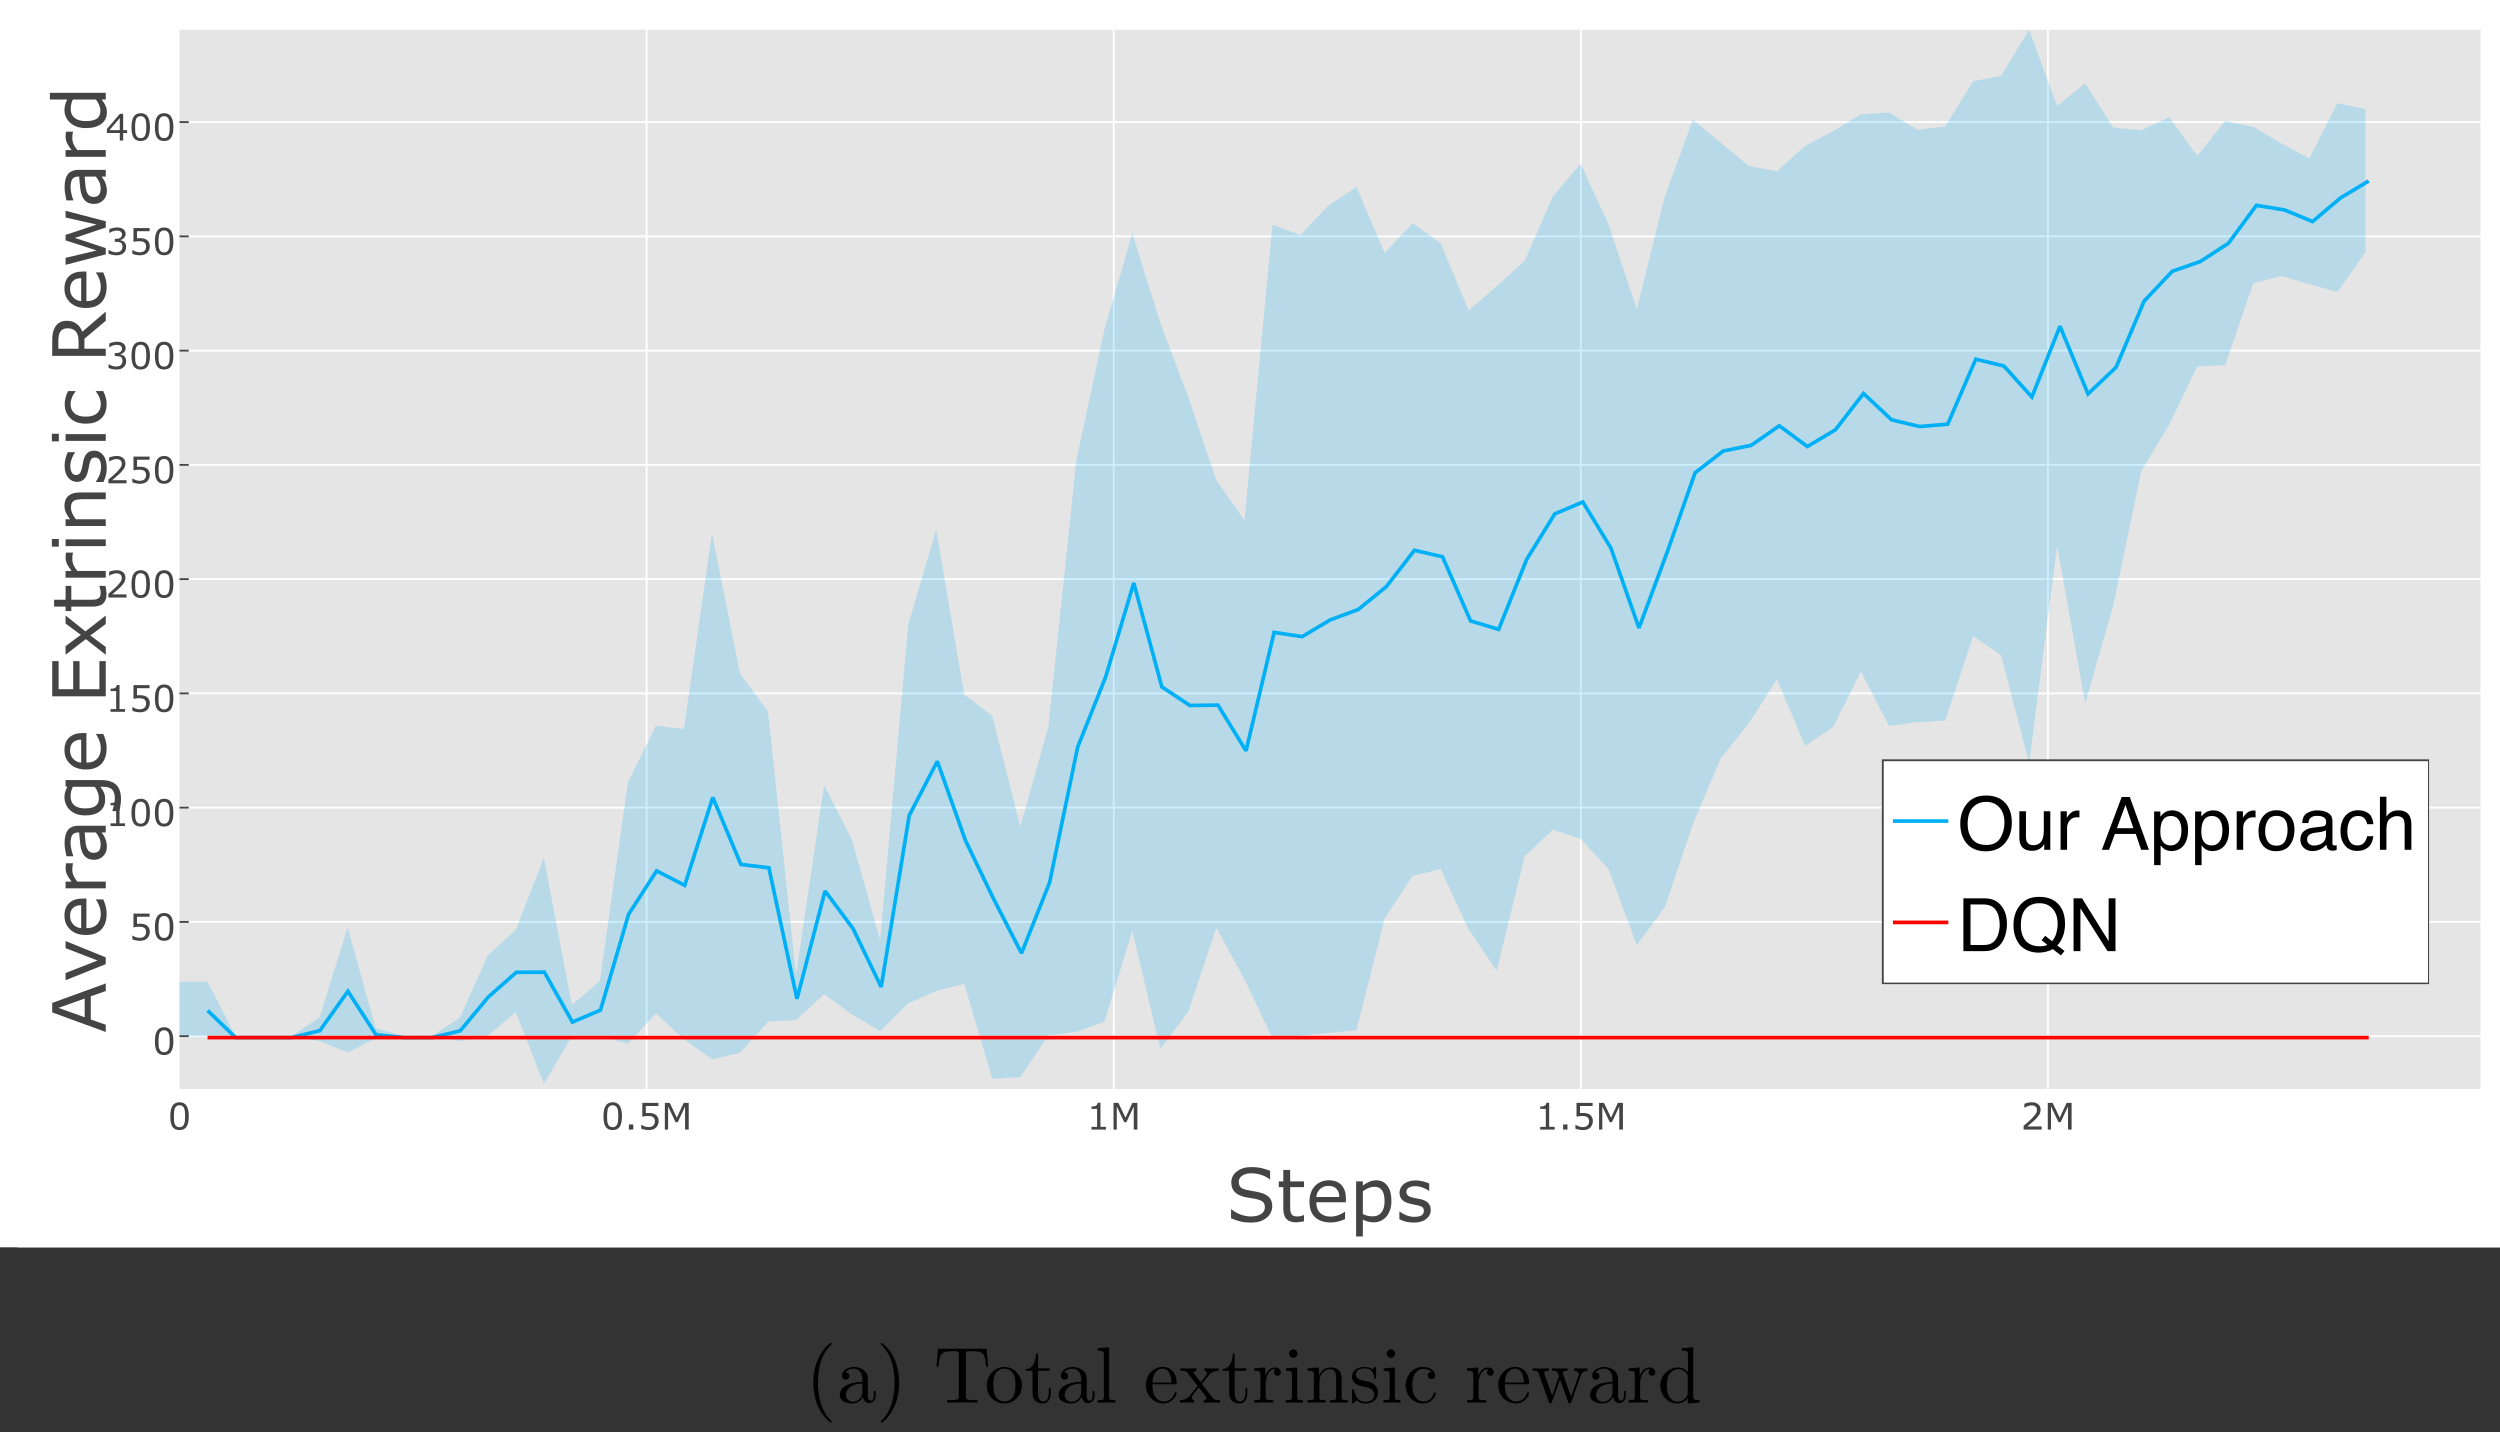 <?xml version="1.0" encoding="UTF-8"?>
<svg xmlns="http://www.w3.org/2000/svg" xmlns:xlink="http://www.w3.org/1999/xlink" width="313.01pt" height="179.303pt" viewBox="0 0 313.01 179.303" version="1.1">
<rect x="0" y="0" width="313.01" height="179.303" fill="#333333" stroke="none"/>
<defs>
<g>
<symbol overflow="visible" id="glyph0-0">
<path style="stroke:none;" d="M 0.578 0 L 0.578 -3.453 L 4.031 -3.453 L 4.031 0 Z M 0.859 -0.281 L 3.75 -0.281 L 3.75 -3.172 L 0.859 -3.172 Z M 0.859 -0.281 "/>
</symbol>
<symbol overflow="visible" id="glyph0-1">
<path style="stroke:none;" d="M 2.625 -1.672 C 2.625 -1.078 2.531 -0.641 2.344 -0.359 C 2.156 -0.078 1.863 0.062 1.469 0.062 C 1.062 0.062 0.766 -0.078 0.578 -0.359 C 0.398 -0.641 0.312 -1.078 0.312 -1.672 C 0.312 -2.266 0.406 -2.703 0.594 -2.984 C 0.781 -3.273 1.07 -3.422 1.469 -3.422 C 1.875 -3.422 2.164 -3.273 2.344 -2.984 C 2.531 -2.691 2.625 -2.254 2.625 -1.672 Z M 2.031 -0.656 C 2.082 -0.781 2.117 -0.922 2.141 -1.078 C 2.16 -1.242 2.172 -1.441 2.172 -1.672 C 2.172 -1.898 2.16 -2.098 2.141 -2.266 C 2.117 -2.43 2.082 -2.578 2.031 -2.703 C 1.977 -2.816 1.906 -2.898 1.812 -2.953 C 1.727 -3.016 1.613 -3.047 1.469 -3.047 C 1.32 -3.047 1.203 -3.016 1.109 -2.953 C 1.023 -2.898 0.953 -2.812 0.891 -2.688 C 0.848 -2.582 0.816 -2.438 0.797 -2.25 C 0.773 -2.07 0.766 -1.879 0.766 -1.672 C 0.766 -1.441 0.77 -1.242 0.781 -1.078 C 0.801 -0.922 0.836 -0.781 0.891 -0.656 C 0.941 -0.539 1.016 -0.453 1.109 -0.391 C 1.203 -0.328 1.32 -0.297 1.469 -0.297 C 1.602 -0.297 1.719 -0.328 1.812 -0.391 C 1.906 -0.453 1.977 -0.539 2.031 -0.656 Z M 2.031 -0.656 "/>
</symbol>
<symbol overflow="visible" id="glyph0-2">
<path style="stroke:none;" d="M 1.109 0 L 0.562 0 L 0.562 -0.641 L 1.109 -0.641 Z M 1.109 0 "/>
</symbol>
<symbol overflow="visible" id="glyph0-3">
<path style="stroke:none;" d="M 2.609 -1.062 C 2.609 -0.906 2.578 -0.754 2.516 -0.609 C 2.461 -0.473 2.383 -0.352 2.281 -0.25 C 2.176 -0.145 2.047 -0.066 1.891 -0.016 C 1.742 0.035 1.57 0.062 1.375 0.062 C 1.195 0.062 1.02 0.039 0.844 0 C 0.676 -0.031 0.535 -0.07 0.422 -0.125 L 0.422 -0.594 L 0.453 -0.594 C 0.578 -0.52 0.719 -0.453 0.875 -0.391 C 1.039 -0.336 1.207 -0.312 1.375 -0.312 C 1.477 -0.312 1.578 -0.328 1.672 -0.359 C 1.773 -0.391 1.867 -0.441 1.953 -0.516 C 2.016 -0.586 2.062 -0.664 2.094 -0.75 C 2.125 -0.844 2.141 -0.945 2.141 -1.062 C 2.141 -1.176 2.117 -1.273 2.078 -1.359 C 2.047 -1.441 1.992 -1.504 1.922 -1.547 C 1.848 -1.609 1.754 -1.648 1.641 -1.672 C 1.523 -1.691 1.398 -1.703 1.266 -1.703 C 1.129 -1.703 1 -1.691 0.875 -1.672 C 0.758 -1.66 0.656 -1.645 0.562 -1.625 L 0.562 -3.344 L 2.578 -3.344 L 2.578 -2.953 L 1 -2.953 L 1 -2.062 C 1.062 -2.07 1.125 -2.078 1.188 -2.078 C 1.258 -2.078 1.32 -2.078 1.375 -2.078 C 1.551 -2.078 1.707 -2.062 1.844 -2.031 C 1.988 -2 2.113 -1.945 2.219 -1.875 C 2.344 -1.789 2.438 -1.68 2.5 -1.547 C 2.57 -1.422 2.609 -1.258 2.609 -1.062 Z M 2.609 -1.062 "/>
</symbol>
<symbol overflow="visible" id="glyph0-4">
<path style="stroke:none;" d="M 3.438 0 L 2.984 0 L 2.984 -2.891 L 2.062 -0.922 L 1.797 -0.922 L 0.859 -2.891 L 0.859 0 L 0.453 0 L 0.453 -3.344 L 1.062 -3.344 L 1.953 -1.484 L 2.812 -3.344 L 3.438 -3.344 Z M 3.438 0 "/>
</symbol>
<symbol overflow="visible" id="glyph0-5">
<path style="stroke:none;" d="M 2.438 0 L 0.625 0 L 0.625 -0.344 L 1.328 -0.344 L 1.328 -2.594 L 0.625 -2.594 L 0.625 -2.891 C 0.719 -2.891 0.816 -2.895 0.922 -2.906 C 1.035 -2.926 1.117 -2.953 1.172 -2.984 C 1.242 -3.023 1.297 -3.07 1.328 -3.125 C 1.367 -3.188 1.395 -3.266 1.406 -3.359 L 1.75 -3.359 L 1.75 -0.344 L 2.438 -0.344 Z M 2.438 0 "/>
</symbol>
<symbol overflow="visible" id="glyph0-6">
<path style="stroke:none;" d="M 2.625 0 L 0.359 0 L 0.359 -0.469 C 0.516 -0.602 0.672 -0.738 0.828 -0.875 C 0.992 -1.008 1.145 -1.145 1.281 -1.281 C 1.562 -1.562 1.754 -1.781 1.859 -1.938 C 1.973 -2.102 2.031 -2.281 2.031 -2.469 C 2.031 -2.645 1.973 -2.781 1.859 -2.875 C 1.742 -2.977 1.582 -3.031 1.375 -3.031 C 1.238 -3.031 1.094 -3.004 0.938 -2.953 C 0.781 -2.91 0.625 -2.836 0.469 -2.734 L 0.453 -2.734 L 0.453 -3.219 C 0.555 -3.27 0.695 -3.316 0.875 -3.359 C 1.051 -3.398 1.223 -3.422 1.391 -3.422 C 1.734 -3.422 2 -3.336 2.188 -3.172 C 2.383 -3.004 2.484 -2.781 2.484 -2.5 C 2.484 -2.375 2.469 -2.254 2.438 -2.141 C 2.406 -2.023 2.359 -1.922 2.297 -1.828 C 2.234 -1.734 2.16 -1.641 2.078 -1.547 C 2.004 -1.461 1.914 -1.363 1.812 -1.25 C 1.645 -1.094 1.473 -0.941 1.297 -0.797 C 1.129 -0.648 0.973 -0.516 0.828 -0.391 L 2.625 -0.391 Z M 2.625 0 "/>
</symbol>
<symbol overflow="visible" id="glyph0-7">
<path style="stroke:none;" d="M 2.344 -1.609 C 2.406 -1.547 2.457 -1.461 2.5 -1.359 C 2.551 -1.266 2.578 -1.145 2.578 -1 C 2.578 -0.844 2.551 -0.695 2.5 -0.562 C 2.445 -0.438 2.367 -0.328 2.266 -0.234 C 2.148 -0.129 2.016 -0.051 1.859 0 C 1.711 0.039 1.551 0.062 1.375 0.062 C 1.188 0.062 1 0.039 0.812 0 C 0.633 -0.039 0.488 -0.086 0.375 -0.141 L 0.375 -0.609 L 0.406 -0.609 C 0.531 -0.523 0.68 -0.453 0.859 -0.391 C 1.035 -0.336 1.203 -0.312 1.359 -0.312 C 1.453 -0.312 1.551 -0.328 1.656 -0.359 C 1.77 -0.398 1.859 -0.445 1.922 -0.5 C 1.984 -0.57 2.031 -0.645 2.062 -0.719 C 2.102 -0.801 2.125 -0.906 2.125 -1.031 C 2.125 -1.145 2.102 -1.238 2.062 -1.312 C 2.031 -1.395 1.977 -1.461 1.906 -1.516 C 1.844 -1.555 1.758 -1.582 1.656 -1.594 C 1.562 -1.613 1.461 -1.625 1.359 -1.625 L 1.156 -1.625 L 1.156 -2 L 1.312 -2 C 1.539 -2 1.723 -2.047 1.859 -2.141 C 1.992 -2.242 2.062 -2.383 2.062 -2.562 C 2.062 -2.645 2.039 -2.719 2 -2.781 C 1.969 -2.844 1.922 -2.891 1.859 -2.922 C 1.797 -2.961 1.727 -2.988 1.656 -3 C 1.582 -3.02 1.5 -3.031 1.406 -3.031 C 1.258 -3.031 1.102 -3.004 0.938 -2.953 C 0.781 -2.898 0.633 -2.828 0.5 -2.734 L 0.469 -2.734 L 0.469 -3.203 C 0.57 -3.254 0.711 -3.301 0.891 -3.344 C 1.078 -3.395 1.254 -3.422 1.422 -3.422 C 1.578 -3.422 1.719 -3.406 1.844 -3.375 C 1.969 -3.344 2.082 -3.297 2.188 -3.234 C 2.289 -3.16 2.367 -3.07 2.422 -2.969 C 2.484 -2.863 2.516 -2.742 2.516 -2.609 C 2.516 -2.422 2.445 -2.258 2.312 -2.125 C 2.188 -1.988 2.035 -1.898 1.859 -1.859 L 1.859 -1.828 C 1.922 -1.816 2 -1.789 2.094 -1.75 C 2.188 -1.719 2.27 -1.672 2.344 -1.609 Z M 2.344 -1.609 "/>
</symbol>
<symbol overflow="visible" id="glyph0-8">
<path style="stroke:none;" d="M 2.703 -0.938 L 2.203 -0.938 L 2.203 0 L 1.781 0 L 1.781 -0.938 L 0.172 -0.938 L 0.172 -1.453 L 1.797 -3.344 L 2.203 -3.344 L 2.203 -1.297 L 2.703 -1.297 Z M 1.781 -1.297 L 1.781 -2.812 L 0.484 -1.297 Z M 1.781 -1.297 "/>
</symbol>
<symbol overflow="visible" id="glyph1-0">
<path style="stroke:none;" d="M 0.344 0 L 0.344 -1.734 L 1.734 -1.734 L 1.734 0 Z M 0.391 -0.047 L 1.688 -0.047 L 1.688 -1.688 L 0.391 -1.688 Z M 0.391 -0.047 "/>
</symbol>
<symbol overflow="visible" id="glyph1-1">
<path style="stroke:none;" d="M 0.203 0 L 0.203 -1.984 L 1.672 -1.984 L 1.672 -1.641 L 0.594 -1.641 L 0.594 -1.203 L 1.594 -1.203 L 1.594 -0.875 L 0.594 -0.875 L 0.594 -0.328 L 1.703 -0.328 L 1.703 0 Z M 0.203 0 "/>
</symbol>
<symbol overflow="visible" id="glyph1-2">
<path style="stroke:none;" d="M 0.016 0 L 0.531 -0.734 L 0.031 -1.438 L 0.5 -1.438 L 0.75 -1.047 L 1.016 -1.438 L 1.469 -1.438 L 0.984 -0.75 L 1.516 0 L 1.047 0 L 0.75 -0.438 L 0.453 0 Z M 0.016 0 "/>
</symbol>
<symbol overflow="visible" id="glyph1-3">
<path style="stroke:none;" d="M 0.188 -1.438 L 0.547 -1.438 L 0.547 -1.219 C 0.586 -1.289 0.645 -1.348 0.719 -1.391 C 0.801 -1.441 0.891 -1.469 0.984 -1.469 C 1.148 -1.469 1.289 -1.398 1.406 -1.266 C 1.531 -1.141 1.594 -0.957 1.594 -0.719 C 1.594 -0.477 1.531 -0.289 1.406 -0.156 C 1.289 -0.031 1.148 0.031 0.984 0.031 C 0.898 0.031 0.828 0.016 0.766 -0.016 C 0.703 -0.047 0.633 -0.098 0.562 -0.172 L 0.562 0.547 L 0.188 0.547 Z M 0.562 -0.734 C 0.562 -0.578 0.594 -0.457 0.656 -0.375 C 0.719 -0.301 0.797 -0.266 0.891 -0.266 C 0.984 -0.266 1.055 -0.301 1.109 -0.375 C 1.172 -0.445 1.203 -0.562 1.203 -0.719 C 1.203 -0.875 1.172 -0.988 1.109 -1.062 C 1.047 -1.133 0.973 -1.172 0.891 -1.172 C 0.797 -1.172 0.719 -1.133 0.656 -1.062 C 0.594 -0.988 0.562 -0.879 0.562 -0.734 Z M 0.562 -0.734 "/>
</symbol>
<symbol overflow="visible" id="glyph1-4">
<path style="stroke:none;" d="M 0.109 -0.734 C 0.109 -0.859 0.141 -0.977 0.203 -1.094 C 0.266 -1.219 0.352 -1.312 0.469 -1.375 C 0.582 -1.438 0.707 -1.469 0.844 -1.469 C 1.062 -1.469 1.238 -1.395 1.375 -1.25 C 1.52 -1.113 1.594 -0.938 1.594 -0.719 C 1.594 -0.5 1.52 -0.316 1.375 -0.172 C 1.238 -0.035 1.066 0.031 0.859 0.031 C 0.723 0.031 0.594 0.004 0.469 -0.047 C 0.352 -0.109 0.266 -0.195 0.203 -0.312 C 0.141 -0.426 0.109 -0.566 0.109 -0.734 Z M 0.5 -0.719 C 0.5 -0.57 0.531 -0.461 0.594 -0.391 C 0.664 -0.316 0.75 -0.281 0.844 -0.281 C 0.945 -0.281 1.031 -0.316 1.094 -0.391 C 1.164 -0.461 1.203 -0.57 1.203 -0.719 C 1.203 -0.863 1.164 -0.973 1.094 -1.047 C 1.031 -1.117 0.945 -1.156 0.844 -1.156 C 0.75 -1.156 0.664 -1.117 0.594 -1.047 C 0.531 -0.973 0.5 -0.863 0.5 -0.719 Z M 0.5 -0.719 "/>
</symbol>
<symbol overflow="visible" id="glyph1-5">
<path style="stroke:none;" d="M 0.562 0 L 0.188 0 L 0.188 -1.438 L 0.531 -1.438 L 0.531 -1.234 C 0.594 -1.328 0.645 -1.391 0.688 -1.422 C 0.738 -1.453 0.797 -1.469 0.859 -1.469 C 0.941 -1.469 1.023 -1.441 1.109 -1.391 L 1 -1.062 C 0.926 -1.102 0.863 -1.125 0.812 -1.125 C 0.758 -1.125 0.711 -1.109 0.672 -1.078 C 0.641 -1.047 0.613 -0.992 0.594 -0.922 C 0.57 -0.848 0.562 -0.688 0.562 -0.438 Z M 0.562 0 "/>
</symbol>
<symbol overflow="visible" id="glyph1-6">
<path style="stroke:none;" d="M 0.859 -1.438 L 0.859 -1.125 L 0.594 -1.125 L 0.594 -0.547 C 0.594 -0.43 0.594 -0.363 0.594 -0.344 C 0.602 -0.32 0.617 -0.305 0.641 -0.297 C 0.66 -0.285 0.68 -0.281 0.703 -0.281 C 0.734 -0.281 0.785 -0.289 0.859 -0.312 L 0.891 -0.031 C 0.797 0.008 0.695 0.031 0.594 0.031 C 0.52 0.031 0.453 0.02 0.391 0 C 0.336 -0.02 0.301 -0.047 0.281 -0.078 C 0.258 -0.117 0.242 -0.172 0.234 -0.234 C 0.223 -0.285 0.219 -0.375 0.219 -0.5 L 0.219 -1.125 L 0.047 -1.125 L 0.047 -1.438 L 0.219 -1.438 L 0.219 -1.719 L 0.594 -1.938 L 0.594 -1.438 Z M 0.859 -1.438 "/>
</symbol>
<symbol overflow="visible" id="glyph1-7">
<path style="stroke:none;" d=""/>
</symbol>
<symbol overflow="visible" id="glyph2-0">
<path style="stroke:none;" d="M 1.156 0 L 1.156 -6.922 L 8.062 -6.922 L 8.062 0 Z M 1.734 -0.578 L 7.484 -0.578 L 7.484 -6.344 L 1.734 -6.344 Z M 1.734 -0.578 "/>
</symbol>
<symbol overflow="visible" id="glyph2-1">
<path style="stroke:none;" d="M 5.766 -1.906 C 5.766 -1.645 5.703 -1.383 5.578 -1.125 C 5.461 -0.875 5.297 -0.66 5.078 -0.484 C 4.836 -0.297 4.555 -0.145 4.234 -0.031 C 3.922 0.07 3.535 0.125 3.078 0.125 C 2.598 0.125 2.164 0.078 1.781 -0.016 C 1.395 -0.109 1.004 -0.242 0.609 -0.422 L 0.609 -1.531 L 0.672 -1.531 C 1.004 -1.25 1.391 -1.031 1.828 -0.875 C 2.273 -0.719 2.695 -0.641 3.094 -0.641 C 3.645 -0.641 4.07 -0.742 4.375 -0.953 C 4.688 -1.16 4.844 -1.438 4.844 -1.781 C 4.844 -2.082 4.77 -2.301 4.625 -2.438 C 4.477 -2.582 4.258 -2.691 3.969 -2.766 C 3.738 -2.828 3.488 -2.879 3.219 -2.922 C 2.957 -2.961 2.68 -3.008 2.391 -3.062 C 1.797 -3.195 1.352 -3.414 1.062 -3.719 C 0.781 -4.02 0.641 -4.414 0.641 -4.906 C 0.641 -5.469 0.875 -5.926 1.344 -6.281 C 1.82 -6.645 2.426 -6.828 3.156 -6.828 C 3.625 -6.828 4.055 -6.781 4.453 -6.688 C 4.848 -6.594 5.195 -6.484 5.5 -6.359 L 5.5 -5.297 L 5.438 -5.297 C 5.188 -5.516 4.852 -5.691 4.438 -5.828 C 4.02 -5.973 3.594 -6.047 3.156 -6.047 C 2.676 -6.047 2.289 -5.945 2 -5.75 C 1.719 -5.551 1.578 -5.297 1.578 -4.984 C 1.578 -4.711 1.645 -4.492 1.781 -4.328 C 1.926 -4.172 2.18 -4.051 2.547 -3.969 C 2.734 -3.926 3.004 -3.875 3.359 -3.812 C 3.711 -3.758 4.016 -3.695 4.266 -3.625 C 4.766 -3.5 5.141 -3.301 5.391 -3.031 C 5.641 -2.77 5.766 -2.395 5.766 -1.906 Z M 5.766 -1.906 "/>
</symbol>
<symbol overflow="visible" id="glyph2-2">
<path style="stroke:none;" d="M 3.438 -0.047 C 3.281 -0.004 3.109 0.023 2.922 0.047 C 2.734 0.078 2.566 0.094 2.422 0.094 C 1.91 0.094 1.52 -0.039 1.25 -0.312 C 0.977 -0.594 0.844 -1.035 0.844 -1.641 L 0.844 -4.312 L 0.281 -4.312 L 0.281 -5.031 L 0.844 -5.031 L 0.844 -6.469 L 1.703 -6.469 L 1.703 -5.031 L 3.438 -5.031 L 3.438 -4.312 L 1.703 -4.312 L 1.703 -2.031 C 1.703 -1.758 1.707 -1.551 1.719 -1.406 C 1.727 -1.258 1.77 -1.117 1.844 -0.984 C 1.906 -0.867 1.992 -0.781 2.109 -0.719 C 2.223 -0.664 2.398 -0.641 2.641 -0.641 C 2.773 -0.641 2.914 -0.66 3.062 -0.703 C 3.219 -0.742 3.332 -0.781 3.406 -0.812 L 3.438 -0.812 Z M 3.438 -0.047 "/>
</symbol>
<symbol overflow="visible" id="glyph2-3">
<path style="stroke:none;" d="M 5.047 -2.422 L 1.344 -2.422 C 1.344 -2.117 1.383 -1.852 1.469 -1.625 C 1.562 -1.395 1.691 -1.203 1.859 -1.047 C 2.016 -0.91 2.195 -0.805 2.406 -0.734 C 2.625 -0.66 2.863 -0.625 3.125 -0.625 C 3.469 -0.625 3.812 -0.691 4.156 -0.828 C 4.5 -0.961 4.742 -1.098 4.891 -1.234 L 4.938 -1.234 L 4.938 -0.312 C 4.656 -0.188 4.363 -0.082 4.062 0 C 3.77 0.07 3.461 0.109 3.141 0.109 C 2.297 0.109 1.641 -0.113 1.172 -0.562 C 0.711 -1.008 0.484 -1.648 0.484 -2.484 C 0.484 -3.305 0.707 -3.957 1.156 -4.438 C 1.602 -4.926 2.191 -5.172 2.922 -5.172 C 3.598 -5.172 4.117 -4.973 4.484 -4.578 C 4.859 -4.18 5.047 -3.617 5.047 -2.891 Z M 4.219 -3.078 C 4.219 -3.516 4.102 -3.852 3.875 -4.094 C 3.656 -4.344 3.32 -4.469 2.875 -4.469 C 2.426 -4.469 2.066 -4.332 1.797 -4.062 C 1.523 -3.801 1.375 -3.473 1.344 -3.078 Z M 4.219 -3.078 "/>
</symbol>
<symbol overflow="visible" id="glyph2-4">
<path style="stroke:none;" d="M 5.25 -2.578 C 5.25 -2.172 5.191 -1.797 5.078 -1.453 C 4.961 -1.117 4.801 -0.832 4.594 -0.594 C 4.395 -0.375 4.16 -0.203 3.891 -0.078 C 3.617 0.035 3.332 0.094 3.031 0.094 C 2.77 0.094 2.531 0.062 2.312 0 C 2.102 -0.051 1.891 -0.133 1.672 -0.25 L 1.672 1.859 L 0.828 1.859 L 0.828 -5.031 L 1.672 -5.031 L 1.672 -4.5 C 1.898 -4.688 2.156 -4.844 2.438 -4.969 C 2.719 -5.102 3.016 -5.172 3.328 -5.172 C 3.941 -5.172 4.414 -4.941 4.75 -4.484 C 5.082 -4.023 5.25 -3.391 5.25 -2.578 Z M 4.391 -2.547 C 4.391 -3.16 4.285 -3.613 4.078 -3.906 C 3.867 -4.207 3.551 -4.359 3.125 -4.359 C 2.875 -4.359 2.625 -4.305 2.375 -4.203 C 2.133 -4.098 1.898 -3.961 1.672 -3.797 L 1.672 -0.938 C 1.922 -0.832 2.129 -0.758 2.297 -0.719 C 2.473 -0.676 2.672 -0.656 2.891 -0.656 C 3.359 -0.656 3.723 -0.812 3.984 -1.125 C 4.254 -1.445 4.391 -1.922 4.391 -2.547 Z M 4.391 -2.547 "/>
</symbol>
<symbol overflow="visible" id="glyph2-5">
<path style="stroke:none;" d="M 4.422 -1.453 C 4.422 -0.992 4.227 -0.613 3.844 -0.312 C 3.469 -0.02 2.953 0.125 2.297 0.125 C 1.922 0.125 1.578 0.082 1.266 0 C 0.961 -0.094 0.707 -0.191 0.5 -0.297 L 0.5 -1.25 L 0.547 -1.25 C 0.805 -1.051 1.098 -0.891 1.422 -0.766 C 1.754 -0.648 2.07 -0.594 2.375 -0.594 C 2.75 -0.594 3.039 -0.648 3.25 -0.766 C 3.457 -0.891 3.562 -1.082 3.562 -1.344 C 3.562 -1.539 3.504 -1.691 3.391 -1.797 C 3.273 -1.891 3.055 -1.973 2.734 -2.047 C 2.609 -2.078 2.445 -2.109 2.25 -2.141 C 2.062 -2.18 1.891 -2.223 1.734 -2.266 C 1.297 -2.379 0.984 -2.551 0.797 -2.781 C 0.609 -3.008 0.516 -3.285 0.516 -3.609 C 0.516 -3.816 0.555 -4.008 0.641 -4.188 C 0.734 -4.375 0.863 -4.539 1.031 -4.688 C 1.195 -4.832 1.41 -4.945 1.672 -5.031 C 1.93 -5.113 2.223 -5.156 2.547 -5.156 C 2.848 -5.156 3.148 -5.113 3.453 -5.031 C 3.766 -4.957 4.023 -4.867 4.234 -4.766 L 4.234 -3.859 L 4.188 -3.859 C 3.969 -4.023 3.703 -4.16 3.391 -4.266 C 3.086 -4.379 2.785 -4.438 2.484 -4.438 C 2.172 -4.438 1.906 -4.375 1.688 -4.25 C 1.477 -4.133 1.375 -3.961 1.375 -3.734 C 1.375 -3.523 1.441 -3.367 1.578 -3.266 C 1.703 -3.148 1.906 -3.062 2.188 -3 C 2.344 -2.969 2.516 -2.93 2.703 -2.891 C 2.898 -2.859 3.066 -2.828 3.203 -2.797 C 3.586 -2.703 3.891 -2.547 4.109 -2.328 C 4.316 -2.109 4.422 -1.816 4.422 -1.453 Z M 4.422 -1.453 "/>
</symbol>
<symbol overflow="visible" id="glyph3-0">
<path style="stroke:none;" d="M 0 -1.156 L -6.922 -1.156 L -6.922 -8.062 L 0 -8.062 Z M -0.578 -1.734 L -0.578 -7.484 L -6.344 -7.484 L -6.344 -1.734 Z M -0.578 -1.734 "/>
</symbol>
<symbol overflow="visible" id="glyph3-1">
<path style="stroke:none;" d="M 0 -6.188 L 0 -5.234 L -1.875 -4.578 L -1.875 -1.672 L 0 -1.016 L 0 -0.109 L -6.703 -2.562 L -6.703 -3.75 Z M -2.641 -4.297 L -5.922 -3.125 L -2.641 -1.953 Z M -2.641 -4.297 "/>
</symbol>
<symbol overflow="visible" id="glyph3-2">
<path style="stroke:none;" d="M -5.031 -5.188 L 0 -3.141 L 0 -2.297 L -5.031 -0.281 L -5.031 -1.188 L -1.031 -2.75 L -5.031 -4.297 Z M -5.031 -5.188 "/>
</symbol>
<symbol overflow="visible" id="glyph3-3">
<path style="stroke:none;" d="M -2.422 -5.047 L -2.422 -1.344 C -2.117 -1.344 -1.852 -1.383 -1.625 -1.469 C -1.395 -1.562 -1.203 -1.691 -1.047 -1.859 C -0.91 -2.016 -0.805 -2.195 -0.734 -2.406 C -0.66 -2.625 -0.625 -2.863 -0.625 -3.125 C -0.625 -3.469 -0.691 -3.812 -0.828 -4.156 C -0.961 -4.5 -1.098 -4.742 -1.234 -4.891 L -1.234 -4.938 L -0.312 -4.938 C -0.188 -4.656 -0.082 -4.363 0 -4.062 C 0.07 -3.77 0.109 -3.461 0.109 -3.141 C 0.109 -2.297 -0.113 -1.641 -0.562 -1.172 C -1.008 -0.711 -1.648 -0.484 -2.484 -0.484 C -3.305 -0.484 -3.957 -0.707 -4.438 -1.156 C -4.926 -1.602 -5.172 -2.191 -5.172 -2.922 C -5.172 -3.598 -4.973 -4.117 -4.578 -4.484 C -4.18 -4.859 -3.617 -5.047 -2.891 -5.047 Z M -3.078 -4.219 C -3.516 -4.219 -3.852 -4.102 -4.094 -3.875 C -4.344 -3.656 -4.469 -3.32 -4.469 -2.875 C -4.469 -2.426 -4.332 -2.066 -4.062 -1.797 C -3.801 -1.523 -3.473 -1.375 -3.078 -1.344 Z M -3.078 -4.219 "/>
</symbol>
<symbol overflow="visible" id="glyph3-4">
<path style="stroke:none;" d="M -4.109 -3.969 L -4.109 -3.922 C -4.141 -3.797 -4.16 -3.672 -4.172 -3.547 C -4.18 -3.43 -4.188 -3.297 -4.188 -3.141 C -4.188 -2.879 -4.129 -2.625 -4.016 -2.375 C -3.898 -2.133 -3.75 -1.898 -3.562 -1.672 L 0 -1.672 L 0 -0.828 L -5.031 -0.828 L -5.031 -1.672 L -4.281 -1.672 C -4.551 -2.016 -4.742 -2.312 -4.859 -2.562 C -4.973 -2.82 -5.031 -3.086 -5.031 -3.359 C -5.031 -3.504 -5.023 -3.609 -5.016 -3.672 C -5.004 -3.734 -4.988 -3.832 -4.969 -3.969 Z M -4.109 -3.969 "/>
</symbol>
<symbol overflow="visible" id="glyph3-5">
<path style="stroke:none;" d="M 0 -4.734 L 0 -3.891 L -0.531 -3.891 C -0.477 -3.816 -0.406 -3.719 -0.312 -3.594 C -0.227 -3.469 -0.16 -3.344 -0.109 -3.219 C -0.035 -3.082 0.02 -2.922 0.062 -2.734 C 0.113 -2.555 0.141 -2.344 0.141 -2.094 C 0.141 -1.633 -0.008 -1.25 -0.312 -0.938 C -0.613 -0.625 -0.992 -0.469 -1.453 -0.469 C -1.836 -0.469 -2.145 -0.547 -2.375 -0.703 C -2.613 -0.867 -2.801 -1.102 -2.938 -1.406 C -3.07 -1.719 -3.16 -2.086 -3.203 -2.516 C -3.254 -2.941 -3.297 -3.398 -3.328 -3.891 L -3.453 -3.891 C -3.641 -3.891 -3.797 -3.859 -3.922 -3.797 C -4.055 -3.734 -4.16 -3.633 -4.234 -3.5 C -4.297 -3.383 -4.336 -3.242 -4.359 -3.078 C -4.391 -2.91 -4.406 -2.734 -4.406 -2.547 C -4.406 -2.328 -4.375 -2.078 -4.312 -1.797 C -4.258 -1.523 -4.176 -1.242 -4.062 -0.953 L -4.062 -0.906 L -4.922 -0.906 C -4.961 -1.07 -5.008 -1.312 -5.062 -1.625 C -5.125 -1.938 -5.156 -2.242 -5.156 -2.547 C -5.156 -2.898 -5.125 -3.207 -5.062 -3.469 C -5 -3.738 -4.898 -3.969 -4.766 -4.156 C -4.629 -4.344 -4.445 -4.484 -4.219 -4.578 C -4 -4.68 -3.727 -4.734 -3.406 -4.734 Z M -1.234 -3.891 L -2.641 -3.891 C -2.617 -3.641 -2.594 -3.336 -2.562 -2.984 C -2.539 -2.641 -2.5 -2.363 -2.438 -2.156 C -2.375 -1.914 -2.27 -1.719 -2.125 -1.562 C -1.977 -1.414 -1.773 -1.344 -1.516 -1.344 C -1.223 -1.344 -1.004 -1.426 -0.859 -1.594 C -0.711 -1.77 -0.641 -2.039 -0.641 -2.406 C -0.641 -2.695 -0.695 -2.961 -0.812 -3.203 C -0.938 -3.453 -1.078 -3.68 -1.234 -3.891 Z M -1.234 -3.891 "/>
</symbol>
<symbol overflow="visible" id="glyph3-6">
<path style="stroke:none;" d="M -0.578 -4.906 C 0.273 -4.906 0.898 -4.711 1.297 -4.328 C 1.703 -3.941 1.906 -3.348 1.906 -2.547 C 1.906 -2.273 1.883 -2.008 1.844 -1.75 C 1.812 -1.5 1.758 -1.254 1.688 -1.016 L 0.828 -1.016 L 0.828 -1.062 C 0.879 -1.195 0.941 -1.414 1.016 -1.719 C 1.098 -2.02 1.141 -2.316 1.141 -2.609 C 1.141 -2.898 1.102 -3.141 1.031 -3.328 C 0.969 -3.516 0.875 -3.66 0.75 -3.766 C 0.633 -3.867 0.492 -3.941 0.328 -3.984 C 0.16 -4.035 -0.02 -4.062 -0.219 -4.062 L -0.688 -4.062 C -0.477 -3.812 -0.32 -3.566 -0.219 -3.328 C -0.125 -3.098 -0.078 -2.801 -0.078 -2.438 C -0.078 -1.844 -0.289 -1.367 -0.719 -1.016 C -1.156 -0.66 -1.77 -0.484 -2.562 -0.484 C -2.988 -0.484 -3.359 -0.539 -3.672 -0.656 C -3.992 -0.781 -4.27 -0.953 -4.5 -1.172 C -4.707 -1.359 -4.867 -1.594 -4.984 -1.875 C -5.109 -2.156 -5.172 -2.43 -5.172 -2.703 C -5.172 -2.992 -5.141 -3.238 -5.078 -3.438 C -5.016 -3.633 -4.926 -3.844 -4.812 -4.062 L -5.031 -4.125 L -5.031 -4.906 Z M -1.375 -4.062 L -4.125 -4.062 C -4.227 -3.844 -4.301 -3.633 -4.344 -3.438 C -4.383 -3.238 -4.406 -3.047 -4.406 -2.859 C -4.406 -2.391 -4.25 -2.02 -3.938 -1.75 C -3.625 -1.488 -3.172 -1.359 -2.578 -1.359 C -2.016 -1.359 -1.586 -1.457 -1.297 -1.656 C -1.004 -1.852 -0.859 -2.18 -0.859 -2.641 C -0.859 -2.891 -0.906 -3.133 -1 -3.375 C -1.094 -3.625 -1.219 -3.852 -1.375 -4.062 Z M -1.375 -4.062 "/>
</symbol>
<symbol overflow="visible" id="glyph3-7">
<path style="stroke:none;" d=""/>
</symbol>
<symbol overflow="visible" id="glyph3-8">
<path style="stroke:none;" d="M 0 -5.312 L 0 -0.906 L -6.703 -0.906 L -6.703 -5.312 L -5.906 -5.312 L -5.906 -1.797 L -4.078 -1.797 L -4.078 -5.312 L -3.281 -5.312 L -3.281 -1.797 L -0.797 -1.797 L -0.797 -5.312 Z M 0 -5.312 "/>
</symbol>
<symbol overflow="visible" id="glyph3-9">
<path style="stroke:none;" d="M 0 -5.188 L 0 -4.125 L -1.938 -2.688 L 0 -1.25 L 0 -0.266 L -2.5 -2.234 L -5.031 -0.281 L -5.031 -1.359 L -3.125 -2.766 L -5.031 -4.188 L -5.031 -5.188 L -2.547 -3.203 Z M 0 -5.188 "/>
</symbol>
<symbol overflow="visible" id="glyph3-10">
<path style="stroke:none;" d="M -0.047 -3.438 C -0.004 -3.281 0.023 -3.109 0.047 -2.922 C 0.078 -2.734 0.094 -2.566 0.094 -2.422 C 0.094 -1.91 -0.039 -1.52 -0.312 -1.25 C -0.594 -0.977 -1.035 -0.844 -1.641 -0.844 L -4.312 -0.844 L -4.312 -0.281 L -5.031 -0.281 L -5.031 -0.844 L -6.469 -0.844 L -6.469 -1.703 L -5.031 -1.703 L -5.031 -3.438 L -4.312 -3.438 L -4.312 -1.703 L -2.031 -1.703 C -1.758 -1.703 -1.551 -1.707 -1.406 -1.719 C -1.258 -1.727 -1.117 -1.77 -0.984 -1.844 C -0.867 -1.906 -0.781 -1.992 -0.719 -2.109 C -0.664 -2.223 -0.641 -2.398 -0.641 -2.641 C -0.641 -2.773 -0.66 -2.914 -0.703 -3.062 C -0.742 -3.219 -0.781 -3.332 -0.812 -3.406 L -0.812 -3.438 Z M -0.047 -3.438 "/>
</symbol>
<symbol overflow="visible" id="glyph3-11">
<path style="stroke:none;" d="M -5.875 -1.734 L -5.875 -0.781 L -6.75 -0.781 L -6.75 -1.734 Z M 0 -1.688 L 0 -0.844 L -5.031 -0.844 L -5.031 -1.688 Z M 0 -1.688 "/>
</symbol>
<symbol overflow="visible" id="glyph3-12">
<path style="stroke:none;" d="M 0 -5.031 L 0 -4.188 L -2.859 -4.188 C -3.086 -4.188 -3.301 -4.172 -3.5 -4.141 C -3.707 -4.117 -3.867 -4.07 -3.984 -4 C -4.109 -3.926 -4.203 -3.816 -4.266 -3.672 C -4.328 -3.535 -4.359 -3.352 -4.359 -3.125 C -4.359 -2.895 -4.301 -2.656 -4.188 -2.406 C -4.07 -2.156 -3.926 -1.91 -3.75 -1.672 L 0 -1.672 L 0 -0.828 L -5.031 -0.828 L -5.031 -1.672 L -4.469 -1.672 C -4.688 -1.941 -4.859 -2.219 -4.984 -2.5 C -5.109 -2.781 -5.172 -3.066 -5.172 -3.359 C -5.172 -3.91 -5.004 -4.328 -4.672 -4.609 C -4.348 -4.891 -3.879 -5.031 -3.266 -5.031 Z M 0 -5.031 "/>
</symbol>
<symbol overflow="visible" id="glyph3-13">
<path style="stroke:none;" d="M -1.453 -4.422 C -0.992 -4.422 -0.613 -4.227 -0.312 -3.844 C -0.02 -3.469 0.125 -2.953 0.125 -2.297 C 0.125 -1.922 0.082 -1.578 0 -1.266 C -0.094 -0.961 -0.191 -0.707 -0.297 -0.5 L -1.25 -0.5 L -1.25 -0.547 C -1.051 -0.805 -0.891 -1.098 -0.766 -1.422 C -0.648 -1.754 -0.594 -2.07 -0.594 -2.375 C -0.594 -2.75 -0.648 -3.039 -0.766 -3.25 C -0.891 -3.457 -1.082 -3.562 -1.344 -3.562 C -1.539 -3.562 -1.691 -3.504 -1.797 -3.391 C -1.891 -3.273 -1.973 -3.055 -2.047 -2.734 C -2.078 -2.609 -2.109 -2.445 -2.141 -2.25 C -2.18 -2.062 -2.223 -1.891 -2.266 -1.734 C -2.379 -1.297 -2.551 -0.984 -2.781 -0.797 C -3.008 -0.609 -3.285 -0.516 -3.609 -0.516 C -3.816 -0.516 -4.008 -0.555 -4.188 -0.641 C -4.375 -0.734 -4.539 -0.863 -4.688 -1.031 C -4.832 -1.195 -4.945 -1.41 -5.031 -1.672 C -5.113 -1.93 -5.156 -2.223 -5.156 -2.547 C -5.156 -2.848 -5.113 -3.148 -5.031 -3.453 C -4.957 -3.766 -4.867 -4.023 -4.766 -4.234 L -3.859 -4.234 L -3.859 -4.188 C -4.023 -3.969 -4.16 -3.703 -4.266 -3.391 C -4.379 -3.086 -4.438 -2.785 -4.438 -2.484 C -4.438 -2.172 -4.375 -1.906 -4.25 -1.688 C -4.133 -1.477 -3.961 -1.375 -3.734 -1.375 C -3.523 -1.375 -3.367 -1.441 -3.266 -1.578 C -3.148 -1.703 -3.062 -1.906 -3 -2.188 C -2.969 -2.344 -2.93 -2.516 -2.891 -2.703 C -2.859 -2.898 -2.828 -3.066 -2.797 -3.203 C -2.703 -3.586 -2.547 -3.891 -2.328 -4.109 C -2.109 -4.316 -1.816 -4.422 -1.453 -4.422 Z M -1.453 -4.422 "/>
</symbol>
<symbol overflow="visible" id="glyph3-14">
<path style="stroke:none;" d="M -0.312 -4.547 C -0.176 -4.266 -0.07 -3.992 0 -3.734 C 0.07 -3.484 0.109 -3.219 0.109 -2.938 C 0.109 -2.57 0.055 -2.238 -0.047 -1.938 C -0.148 -1.633 -0.312 -1.375 -0.531 -1.156 C -0.75 -0.938 -1.02 -0.766 -1.344 -0.641 C -1.676 -0.523 -2.062 -0.469 -2.5 -0.469 C -3.32 -0.469 -3.969 -0.691 -4.438 -1.141 C -4.906 -1.598 -5.141 -2.195 -5.141 -2.938 C -5.141 -3.227 -5.098 -3.508 -5.016 -3.781 C -4.941 -4.062 -4.844 -4.316 -4.719 -4.547 L -3.781 -4.547 L -3.781 -4.5 C -3.988 -4.25 -4.145 -3.984 -4.25 -3.703 C -4.352 -3.43 -4.406 -3.164 -4.406 -2.906 C -4.406 -2.426 -4.242 -2.047 -3.922 -1.766 C -3.598 -1.484 -3.125 -1.344 -2.5 -1.344 C -1.895 -1.344 -1.43 -1.477 -1.109 -1.75 C -0.785 -2.031 -0.625 -2.414 -0.625 -2.906 C -0.625 -3.07 -0.645 -3.242 -0.688 -3.422 C -0.727 -3.598 -0.785 -3.758 -0.859 -3.906 C -0.922 -4.031 -0.988 -4.145 -1.062 -4.25 C -1.133 -4.352 -1.195 -4.438 -1.25 -4.5 L -1.25 -4.547 Z M -0.312 -4.547 "/>
</symbol>
<symbol overflow="visible" id="glyph3-15">
<path style="stroke:none;" d="M 0 -6.453 L 0 -5.297 L -2.672 -3.047 L -2.672 -1.797 L 0 -1.797 L 0 -0.906 L -6.703 -0.906 L -6.703 -2.781 C -6.703 -3.188 -6.676 -3.52 -6.625 -3.781 C -6.57 -4.051 -6.477 -4.297 -6.344 -4.516 C -6.188 -4.766 -5.992 -4.957 -5.766 -5.094 C -5.535 -5.227 -5.238 -5.297 -4.875 -5.297 C -4.395 -5.297 -3.988 -5.172 -3.656 -4.922 C -3.332 -4.68 -3.094 -4.348 -2.938 -3.922 Z M -4.812 -4.359 C -5.008 -4.359 -5.18 -4.32 -5.328 -4.25 C -5.473 -4.188 -5.598 -4.078 -5.703 -3.922 C -5.785 -3.797 -5.844 -3.645 -5.875 -3.469 C -5.914 -3.289 -5.938 -3.082 -5.938 -2.844 L -5.938 -1.797 L -3.406 -1.797 L -3.406 -2.688 C -3.406 -2.969 -3.43 -3.211 -3.484 -3.422 C -3.535 -3.641 -3.629 -3.82 -3.766 -3.969 C -3.891 -4.102 -4.031 -4.203 -4.188 -4.266 C -4.352 -4.328 -4.562 -4.359 -4.812 -4.359 Z M -4.812 -4.359 "/>
</symbol>
<symbol overflow="visible" id="glyph3-16">
<path style="stroke:none;" d="M -5.031 -7.156 L 0 -5.844 L 0 -5.062 L -3.875 -3.766 L 0 -2.484 L 0 -1.703 L -5.031 -0.391 L -5.031 -1.266 L -1.141 -2.188 L -5.031 -3.453 L -5.031 -4.141 L -1.141 -5.438 L -5.031 -6.312 Z M -5.031 -7.156 "/>
</symbol>
<symbol overflow="visible" id="glyph3-17">
<path style="stroke:none;" d="M 0 -4.906 L 0 -4.062 L -0.531 -4.062 C -0.32 -3.82 -0.156 -3.566 -0.031 -3.297 C 0.082 -3.035 0.141 -2.75 0.141 -2.438 C 0.141 -1.844 -0.086 -1.367 -0.547 -1.016 C -1.016 -0.66 -1.656 -0.484 -2.469 -0.484 C -2.895 -0.484 -3.273 -0.539 -3.609 -0.656 C -3.941 -0.781 -4.227 -0.945 -4.469 -1.156 C -4.695 -1.363 -4.867 -1.602 -4.984 -1.875 C -5.109 -2.145 -5.172 -2.426 -5.172 -2.719 C -5.172 -2.977 -5.141 -3.211 -5.078 -3.422 C -5.023 -3.629 -4.941 -3.844 -4.828 -4.062 L -7 -4.062 L -7 -4.906 Z M -1.234 -4.062 L -4.125 -4.062 C -4.227 -3.832 -4.297 -3.629 -4.328 -3.453 C -4.367 -3.273 -4.391 -3.078 -4.391 -2.859 C -4.391 -2.391 -4.223 -2.02 -3.891 -1.75 C -3.566 -1.488 -3.102 -1.359 -2.5 -1.359 C -1.895 -1.359 -1.438 -1.457 -1.125 -1.656 C -0.82 -1.863 -0.672 -2.191 -0.672 -2.641 C -0.672 -2.879 -0.723 -3.125 -0.828 -3.375 C -0.93 -3.625 -1.066 -3.852 -1.234 -4.062 Z M -1.234 -4.062 "/>
</symbol>
<symbol overflow="visible" id="glyph4-0">
<path style="stroke:none;" d="M 0.297 0 L 0.297 -6.609 L 5.547 -6.609 L 5.547 0 Z M 4.719 -0.828 L 4.719 -5.781 L 1.125 -5.781 L 1.125 -0.828 Z M 4.719 -0.828 "/>
</symbol>
<symbol overflow="visible" id="glyph4-1">
<path style="stroke:none;" d="M 3.562 -6.797 C 4.727 -6.797 5.594 -6.422 6.156 -5.672 C 6.594 -5.086 6.812 -4.336 6.812 -3.422 C 6.812 -2.43 6.555 -1.609 6.047 -0.953 C 5.461 -0.191 4.625 0.188 3.531 0.188 C 2.52 0.188 1.723 -0.145 1.141 -0.812 C 0.617 -1.457 0.359 -2.273 0.359 -3.266 C 0.359 -4.16 0.582 -4.926 1.031 -5.562 C 1.594 -6.383 2.438 -6.797 3.562 -6.797 Z M 3.641 -0.609 C 4.43 -0.609 5.004 -0.891 5.359 -1.453 C 5.711 -2.023 5.891 -2.676 5.891 -3.406 C 5.891 -4.188 5.688 -4.812 5.281 -5.281 C 4.875 -5.758 4.316 -6 3.609 -6 C 2.922 -6 2.359 -5.766 1.922 -5.297 C 1.492 -4.828 1.281 -4.133 1.281 -3.219 C 1.281 -2.477 1.469 -1.859 1.844 -1.359 C 2.219 -0.859 2.816 -0.609 3.641 -0.609 Z M 3.578 -6.797 Z M 3.578 -6.797 "/>
</symbol>
<symbol overflow="visible" id="glyph4-2">
<path style="stroke:none;" d="M 1.406 -4.828 L 1.406 -1.625 C 1.406 -1.375 1.441 -1.172 1.516 -1.016 C 1.66 -0.723 1.93 -0.578 2.328 -0.578 C 2.891 -0.578 3.273 -0.832 3.484 -1.344 C 3.586 -1.613 3.641 -1.984 3.641 -2.453 L 3.641 -4.828 L 4.453 -4.828 L 4.453 0 L 3.688 0 L 3.703 -0.719 C 3.598 -0.531 3.469 -0.375 3.312 -0.25 C 3 0 2.625 0.125 2.188 0.125 C 1.5 0.125 1.031 -0.102 0.781 -0.562 C 0.645 -0.801 0.578 -1.129 0.578 -1.547 L 0.578 -4.828 Z M 2.516 -4.938 Z M 2.516 -4.938 "/>
</symbol>
<symbol overflow="visible" id="glyph4-3">
<path style="stroke:none;" d="M 0.609 -4.828 L 1.391 -4.828 L 1.391 -3.984 C 1.453 -4.148 1.602 -4.348 1.844 -4.578 C 2.094 -4.805 2.379 -4.922 2.703 -4.922 C 2.711 -4.922 2.734 -4.922 2.766 -4.922 C 2.805 -4.922 2.875 -4.914 2.969 -4.906 L 2.969 -4.047 C 2.914 -4.055 2.867 -4.062 2.828 -4.062 C 2.785 -4.07 2.742 -4.078 2.703 -4.078 C 2.285 -4.078 1.969 -3.941 1.75 -3.672 C 1.531 -3.41 1.422 -3.109 1.422 -2.766 L 1.422 0 L 0.609 0 Z M 0.609 -4.828 "/>
</symbol>
<symbol overflow="visible" id="glyph4-4">
<path style="stroke:none;" d=""/>
</symbol>
<symbol overflow="visible" id="glyph4-5">
<path style="stroke:none;" d="M 4.094 -2.703 L 3.094 -5.625 L 2.031 -2.703 Z M 2.625 -6.609 L 3.641 -6.609 L 6.031 0 L 5.062 0 L 4.391 -1.984 L 1.766 -1.984 L 1.047 0 L 0.141 0 Z M 3.094 -6.609 Z M 3.094 -6.609 "/>
</symbol>
<symbol overflow="visible" id="glyph4-6">
<path style="stroke:none;" d="M 2.625 -0.547 C 3.008 -0.547 3.328 -0.703 3.578 -1.016 C 3.828 -1.336 3.953 -1.812 3.953 -2.438 C 3.953 -2.82 3.895 -3.156 3.781 -3.438 C 3.57 -3.969 3.188 -4.234 2.625 -4.234 C 2.062 -4.234 1.676 -3.953 1.469 -3.391 C 1.363 -3.086 1.312 -2.703 1.312 -2.234 C 1.312 -1.867 1.363 -1.555 1.469 -1.297 C 1.688 -0.797 2.07 -0.547 2.625 -0.547 Z M 0.531 -4.797 L 1.312 -4.797 L 1.312 -4.156 C 1.477 -4.375 1.656 -4.547 1.844 -4.672 C 2.125 -4.848 2.445 -4.938 2.812 -4.938 C 3.352 -4.938 3.816 -4.727 4.203 -4.312 C 4.586 -3.895 4.781 -3.297 4.781 -2.516 C 4.781 -1.461 4.504 -0.711 3.953 -0.266 C 3.609 0.016 3.203 0.156 2.734 0.156 C 2.367 0.156 2.066 0.078 1.828 -0.078 C 1.68 -0.172 1.52 -0.328 1.344 -0.547 L 1.344 1.922 L 0.531 1.922 Z M 0.531 -4.797 "/>
</symbol>
<symbol overflow="visible" id="glyph4-7">
<path style="stroke:none;" d="M 2.5 -0.516 C 3.039 -0.516 3.41 -0.719 3.609 -1.125 C 3.805 -1.531 3.906 -1.984 3.906 -2.484 C 3.906 -2.941 3.836 -3.312 3.703 -3.594 C 3.473 -4.031 3.078 -4.25 2.516 -4.25 C 2.023 -4.25 1.664 -4.062 1.438 -3.688 C 1.207 -3.312 1.094 -2.852 1.094 -2.312 C 1.094 -1.801 1.207 -1.375 1.438 -1.031 C 1.664 -0.688 2.02 -0.516 2.5 -0.516 Z M 2.531 -4.953 C 3.156 -4.953 3.68 -4.742 4.109 -4.328 C 4.547 -3.922 4.766 -3.316 4.766 -2.516 C 4.766 -1.734 4.57 -1.086 4.188 -0.578 C 3.812 -0.078 3.227 0.172 2.438 0.172 C 1.77 0.172 1.238 -0.051 0.844 -0.5 C 0.457 -0.945 0.266 -1.551 0.266 -2.312 C 0.266 -3.113 0.469 -3.754 0.875 -4.234 C 1.289 -4.711 1.844 -4.953 2.531 -4.953 Z M 2.516 -4.938 Z M 2.516 -4.938 "/>
</symbol>
<symbol overflow="visible" id="glyph4-8">
<path style="stroke:none;" d="M 1.219 -1.281 C 1.219 -1.051 1.301 -0.867 1.469 -0.734 C 1.645 -0.598 1.848 -0.531 2.078 -0.531 C 2.359 -0.531 2.633 -0.594 2.906 -0.719 C 3.352 -0.938 3.578 -1.297 3.578 -1.797 L 3.578 -2.453 C 3.484 -2.391 3.359 -2.336 3.203 -2.297 C 3.047 -2.254 2.891 -2.223 2.734 -2.203 L 2.25 -2.141 C 1.957 -2.098 1.738 -2.035 1.594 -1.953 C 1.344 -1.816 1.219 -1.594 1.219 -1.281 Z M 3.172 -2.922 C 3.359 -2.941 3.484 -3.02 3.547 -3.156 C 3.586 -3.227 3.609 -3.332 3.609 -3.469 C 3.609 -3.738 3.508 -3.938 3.312 -4.062 C 3.113 -4.188 2.832 -4.25 2.469 -4.25 C 2.039 -4.25 1.738 -4.133 1.562 -3.906 C 1.469 -3.781 1.406 -3.594 1.375 -3.344 L 0.609 -3.344 C 0.629 -3.938 0.82 -4.348 1.188 -4.578 C 1.562 -4.816 1.992 -4.938 2.484 -4.938 C 3.047 -4.938 3.504 -4.828 3.859 -4.609 C 4.211 -4.398 4.391 -4.066 4.391 -3.609 L 4.391 -0.828 C 4.391 -0.742 4.406 -0.676 4.438 -0.625 C 4.477 -0.57 4.551 -0.547 4.656 -0.547 C 4.695 -0.547 4.738 -0.547 4.781 -0.547 C 4.832 -0.555 4.879 -0.566 4.922 -0.578 L 4.922 0.016 C 4.797 0.055 4.703 0.082 4.641 0.094 C 4.578 0.102 4.488 0.109 4.375 0.109 C 4.094 0.109 3.891 0.008 3.766 -0.188 C 3.703 -0.289 3.656 -0.441 3.625 -0.641 C 3.457 -0.422 3.219 -0.234 2.906 -0.078 C 2.602 0.078 2.266 0.156 1.891 0.156 C 1.441 0.156 1.078 0.02 0.797 -0.25 C 0.516 -0.52 0.375 -0.859 0.375 -1.266 C 0.375 -1.711 0.508 -2.055 0.781 -2.297 C 1.062 -2.547 1.43 -2.703 1.891 -2.766 Z M 2.5 -4.938 Z M 2.5 -4.938 "/>
</symbol>
<symbol overflow="visible" id="glyph4-9">
<path style="stroke:none;" d="M 2.453 -4.953 C 2.992 -4.953 3.438 -4.82 3.781 -4.562 C 4.125 -4.301 4.328 -3.848 4.391 -3.203 L 3.609 -3.203 C 3.555 -3.492 3.441 -3.738 3.266 -3.938 C 3.098 -4.133 2.828 -4.234 2.453 -4.234 C 1.93 -4.234 1.562 -3.984 1.344 -3.484 C 1.195 -3.148 1.125 -2.742 1.125 -2.266 C 1.125 -1.785 1.223 -1.379 1.422 -1.047 C 1.629 -0.711 1.957 -0.547 2.406 -0.547 C 2.738 -0.547 3.004 -0.648 3.203 -0.859 C 3.398 -1.066 3.535 -1.348 3.609 -1.703 L 4.391 -1.703 C 4.305 -1.066 4.082 -0.598 3.719 -0.297 C 3.352 -0.004 2.895 0.141 2.344 0.141 C 1.707 0.141 1.203 -0.086 0.828 -0.547 C 0.453 -1.016 0.266 -1.594 0.266 -2.281 C 0.266 -3.125 0.469 -3.781 0.875 -4.25 C 1.289 -4.719 1.816 -4.953 2.453 -4.953 Z M 2.328 -4.938 Z M 2.328 -4.938 "/>
</symbol>
<symbol overflow="visible" id="glyph4-10">
<path style="stroke:none;" d="M 0.594 -6.641 L 1.406 -6.641 L 1.406 -4.172 C 1.594 -4.41 1.766 -4.582 1.922 -4.688 C 2.18 -4.852 2.508 -4.938 2.906 -4.938 C 3.602 -4.938 4.078 -4.691 4.328 -4.203 C 4.461 -3.93 4.531 -3.562 4.531 -3.094 L 4.531 0 L 3.688 0 L 3.688 -3.031 C 3.688 -3.383 3.645 -3.645 3.562 -3.812 C 3.406 -4.082 3.129 -4.219 2.734 -4.219 C 2.391 -4.219 2.082 -4.098 1.812 -3.859 C 1.539 -3.629 1.406 -3.195 1.406 -2.562 L 1.406 0 L 0.594 0 Z M 0.594 -6.641 "/>
</symbol>
<symbol overflow="visible" id="glyph4-11">
<path style="stroke:none;" d="M 3.234 -0.766 C 3.547 -0.766 3.797 -0.797 3.984 -0.859 C 4.336 -0.973 4.625 -1.195 4.844 -1.531 C 5.02 -1.801 5.145 -2.145 5.219 -2.562 C 5.27 -2.812 5.297 -3.039 5.297 -3.25 C 5.297 -4.07 5.129 -4.707 4.797 -5.156 C 4.473 -5.613 3.953 -5.844 3.234 -5.844 L 1.641 -5.844 L 1.641 -0.766 Z M 0.75 -6.609 L 3.422 -6.609 C 4.328 -6.609 5.031 -6.285 5.531 -5.641 C 5.977 -5.055 6.203 -4.312 6.203 -3.406 C 6.203 -2.707 6.07 -2.07 5.812 -1.5 C 5.344 -0.5 4.539 0 3.406 0 L 0.75 0 Z M 0.75 -6.609 "/>
</symbol>
<symbol overflow="visible" id="glyph4-12">
<path style="stroke:none;" d="M 6.75 -0.016 L 6.297 0.531 L 5.281 -0.25 C 5.031 -0.113 4.758 -0.008 4.469 0.062 C 4.188 0.145 3.879 0.188 3.547 0.188 C 2.516 0.188 1.707 -0.145 1.125 -0.812 C 0.613 -1.469 0.359 -2.285 0.359 -3.266 C 0.359 -4.16 0.582 -4.926 1.031 -5.562 C 1.594 -6.383 2.438 -6.797 3.562 -6.797 C 4.727 -6.797 5.594 -6.422 6.156 -5.672 C 6.594 -5.086 6.812 -4.336 6.812 -3.422 C 6.812 -2.992 6.758 -2.582 6.656 -2.188 C 6.488 -1.594 6.219 -1.102 5.844 -0.719 Z M 3.656 -0.609 C 3.832 -0.609 4.004 -0.617 4.172 -0.641 C 4.336 -0.672 4.477 -0.723 4.594 -0.797 L 3.875 -1.359 L 4.328 -1.922 L 5.188 -1.25 C 5.457 -1.562 5.641 -1.91 5.734 -2.297 C 5.836 -2.68 5.891 -3.051 5.891 -3.406 C 5.891 -4.188 5.688 -4.812 5.281 -5.281 C 4.875 -5.758 4.316 -6 3.609 -6 C 2.891 -6 2.32 -5.77 1.906 -5.312 C 1.488 -4.852 1.281 -4.156 1.281 -3.219 C 1.281 -2.414 1.477 -1.781 1.875 -1.312 C 2.281 -0.844 2.875 -0.609 3.656 -0.609 Z M 3.656 -0.609 "/>
</symbol>
<symbol overflow="visible" id="glyph4-13">
<path style="stroke:none;" d="M 0.703 -6.609 L 1.766 -6.609 L 5.094 -1.25 L 5.094 -6.609 L 5.953 -6.609 L 5.953 0 L 4.953 0 L 1.562 -5.359 L 1.562 0 L 0.703 0 Z M 3.266 -6.609 Z M 3.266 -6.609 "/>
</symbol>
<symbol overflow="visible" id="glyph5-0">
<path style="stroke:none;" d=""/>
</symbol>
<symbol overflow="visible" id="glyph5-1">
<path style="stroke:none;" d="M 3.297 2.391 C 3.297 2.359 3.297 2.344 3.125 2.172 C 1.891 0.922 1.562 -0.969 1.562 -2.5 C 1.562 -4.234 1.938 -5.969 3.172 -7.203 C 3.297 -7.328 3.297 -7.344 3.297 -7.375 C 3.297 -7.453 3.266 -7.484 3.203 -7.484 C 3.094 -7.484 2.203 -6.797 1.609 -5.531 C 1.109 -4.438 0.984 -3.328 0.984 -2.5 C 0.984 -1.719 1.094 -0.516 1.641 0.625 C 2.25 1.844 3.094 2.5 3.203 2.5 C 3.266 2.5 3.297 2.469 3.297 2.391 Z M 3.297 2.391 "/>
</symbol>
<symbol overflow="visible" id="glyph5-2">
<path style="stroke:none;" d="M 3.312 -0.75 C 3.359 -0.359 3.625 0.062 4.094 0.062 C 4.312 0.062 4.922 -0.078 4.922 -0.891 L 4.922 -1.453 L 4.672 -1.453 L 4.672 -0.891 C 4.672 -0.312 4.422 -0.25 4.312 -0.25 C 3.984 -0.25 3.938 -0.703 3.938 -0.75 L 3.938 -2.734 C 3.938 -3.156 3.938 -3.547 3.578 -3.922 C 3.188 -4.312 2.688 -4.469 2.219 -4.469 C 1.391 -4.469 0.703 -4 0.703 -3.344 C 0.703 -3.047 0.906 -2.875 1.172 -2.875 C 1.453 -2.875 1.625 -3.078 1.625 -3.328 C 1.625 -3.453 1.578 -3.781 1.109 -3.781 C 1.391 -4.141 1.875 -4.25 2.188 -4.25 C 2.688 -4.25 3.25 -3.859 3.25 -2.969 L 3.25 -2.609 C 2.734 -2.578 2.047 -2.547 1.422 -2.25 C 0.672 -1.906 0.422 -1.391 0.422 -0.953 C 0.422 -0.141 1.391 0.109 2.016 0.109 C 2.672 0.109 3.125 -0.297 3.312 -0.75 Z M 3.25 -2.391 L 3.25 -1.391 C 3.25 -0.453 2.531 -0.109 2.078 -0.109 C 1.594 -0.109 1.188 -0.453 1.188 -0.953 C 1.188 -1.5 1.609 -2.328 3.25 -2.391 Z M 3.25 -2.391 "/>
</symbol>
<symbol overflow="visible" id="glyph5-3">
<path style="stroke:none;" d="M 2.875 -2.5 C 2.875 -3.266 2.766 -4.469 2.219 -5.609 C 1.625 -6.828 0.766 -7.484 0.672 -7.484 C 0.609 -7.484 0.562 -7.438 0.562 -7.375 C 0.562 -7.344 0.562 -7.328 0.75 -7.141 C 1.734 -6.156 2.297 -4.578 2.297 -2.5 C 2.297 -0.781 1.938 0.969 0.703 2.219 C 0.562 2.344 0.562 2.359 0.562 2.391 C 0.562 2.453 0.609 2.5 0.672 2.5 C 0.766 2.5 1.672 1.812 2.25 0.547 C 2.766 -0.547 2.875 -1.656 2.875 -2.5 Z M 2.875 -2.5 "/>
</symbol>
<symbol overflow="visible" id="glyph5-4">
<path style="stroke:none;" d="M 6.641 -6.75 L 0.547 -6.75 L 0.359 -4.5 L 0.609 -4.5 C 0.75 -6.109 0.891 -6.438 2.406 -6.438 C 2.578 -6.438 2.844 -6.438 2.938 -6.422 C 3.156 -6.375 3.156 -6.266 3.156 -6.047 L 3.156 -0.781 C 3.156 -0.453 3.156 -0.312 2.109 -0.312 L 1.703 -0.312 L 1.703 0 C 2.109 -0.031 3.125 -0.031 3.594 -0.031 C 4.047 -0.031 5.078 -0.031 5.484 0 L 5.484 -0.312 L 5.078 -0.312 C 4.031 -0.312 4.031 -0.453 4.031 -0.781 L 4.031 -6.047 C 4.031 -6.234 4.031 -6.375 4.219 -6.422 C 4.328 -6.438 4.594 -6.438 4.781 -6.438 C 6.297 -6.438 6.438 -6.109 6.578 -4.5 L 6.828 -4.5 Z M 6.641 -6.75 "/>
</symbol>
<symbol overflow="visible" id="glyph5-5">
<path style="stroke:none;" d="M 4.688 -2.141 C 4.688 -3.406 3.703 -4.469 2.5 -4.469 C 1.25 -4.469 0.281 -3.375 0.281 -2.141 C 0.281 -0.844 1.312 0.109 2.484 0.109 C 3.688 0.109 4.688 -0.875 4.688 -2.141 Z M 2.5 -0.141 C 2.062 -0.141 1.625 -0.344 1.359 -0.812 C 1.109 -1.25 1.109 -1.859 1.109 -2.219 C 1.109 -2.609 1.109 -3.141 1.344 -3.578 C 1.609 -4.031 2.078 -4.25 2.484 -4.25 C 2.922 -4.25 3.344 -4.031 3.609 -3.594 C 3.875 -3.172 3.875 -2.594 3.875 -2.219 C 3.875 -1.859 3.875 -1.312 3.656 -0.875 C 3.422 -0.422 2.984 -0.141 2.5 -0.141 Z M 2.5 -0.141 "/>
</symbol>
<symbol overflow="visible" id="glyph5-6">
<path style="stroke:none;" d="M 1.719 -3.984 L 3.156 -3.984 L 3.156 -4.297 L 1.719 -4.297 L 1.719 -6.125 L 1.469 -6.125 C 1.469 -5.312 1.172 -4.25 0.188 -4.203 L 0.188 -3.984 L 1.031 -3.984 L 1.031 -1.234 C 1.031 -0.016 1.969 0.109 2.328 0.109 C 3.031 0.109 3.312 -0.594 3.312 -1.234 L 3.312 -1.797 L 3.062 -1.797 L 3.062 -1.25 C 3.062 -0.516 2.766 -0.141 2.391 -0.141 C 1.719 -0.141 1.719 -1.047 1.719 -1.219 Z M 1.719 -3.984 "/>
</symbol>
<symbol overflow="visible" id="glyph5-7">
<path style="stroke:none;" d="M 1.766 -6.922 L 0.328 -6.812 L 0.328 -6.5 C 1.031 -6.5 1.109 -6.438 1.109 -5.938 L 1.109 -0.75 C 1.109 -0.312 1 -0.312 0.328 -0.312 L 0.328 0 C 0.656 -0.016 1.188 -0.031 1.438 -0.031 C 1.688 -0.031 2.172 -0.016 2.547 0 L 2.547 -0.312 C 1.875 -0.312 1.766 -0.312 1.766 -0.75 Z M 1.766 -6.922 "/>
</symbol>
<symbol overflow="visible" id="glyph5-8">
<path style="stroke:none;" d="M 1.109 -2.516 C 1.172 -4 2.016 -4.25 2.359 -4.25 C 3.375 -4.25 3.484 -2.906 3.484 -2.516 Z M 1.109 -2.297 L 3.891 -2.297 C 4.109 -2.297 4.141 -2.297 4.141 -2.516 C 4.141 -3.5 3.594 -4.469 2.359 -4.469 C 1.203 -4.469 0.281 -3.438 0.281 -2.188 C 0.281 -0.859 1.328 0.109 2.469 0.109 C 3.688 0.109 4.141 -1 4.141 -1.188 C 4.141 -1.281 4.062 -1.312 4 -1.312 C 3.922 -1.312 3.891 -1.25 3.875 -1.172 C 3.531 -0.141 2.625 -0.141 2.531 -0.141 C 2.031 -0.141 1.641 -0.438 1.406 -0.812 C 1.109 -1.281 1.109 -1.938 1.109 -2.297 Z M 1.109 -2.297 "/>
</symbol>
<symbol overflow="visible" id="glyph5-9">
<path style="stroke:none;" d="M 2.859 -2.344 C 3.156 -2.719 3.531 -3.203 3.781 -3.469 C 4.094 -3.828 4.5 -3.984 4.969 -3.984 L 4.969 -4.297 C 4.703 -4.281 4.406 -4.266 4.141 -4.266 C 3.844 -4.266 3.312 -4.281 3.188 -4.297 L 3.188 -3.984 C 3.406 -3.969 3.484 -3.844 3.484 -3.672 C 3.484 -3.516 3.375 -3.391 3.328 -3.328 L 2.719 -2.547 L 1.938 -3.562 C 1.844 -3.656 1.844 -3.672 1.844 -3.734 C 1.844 -3.891 2 -3.984 2.188 -3.984 L 2.188 -4.297 C 1.938 -4.281 1.281 -4.266 1.109 -4.266 C 0.906 -4.266 0.438 -4.281 0.172 -4.297 L 0.172 -3.984 C 0.875 -3.984 0.875 -3.984 1.344 -3.375 L 2.328 -2.094 L 1.391 -0.906 C 0.922 -0.328 0.328 -0.312 0.125 -0.312 L 0.125 0 C 0.375 -0.016 0.688 -0.031 0.953 -0.031 C 1.234 -0.031 1.656 -0.016 1.891 0 L 1.891 -0.312 C 1.672 -0.344 1.609 -0.469 1.609 -0.625 C 1.609 -0.844 1.891 -1.172 2.5 -1.891 L 3.266 -0.891 C 3.344 -0.781 3.469 -0.625 3.469 -0.562 C 3.469 -0.469 3.375 -0.312 3.109 -0.312 L 3.109 0 C 3.406 -0.016 3.969 -0.031 4.188 -0.031 C 4.453 -0.031 4.844 -0.016 5.141 0 L 5.141 -0.312 C 4.609 -0.312 4.422 -0.328 4.203 -0.625 Z M 2.859 -2.344 "/>
</symbol>
<symbol overflow="visible" id="glyph5-10">
<path style="stroke:none;" d="M 1.672 -3.312 L 1.672 -4.406 L 0.281 -4.297 L 0.281 -3.984 C 0.984 -3.984 1.062 -3.922 1.062 -3.422 L 1.062 -0.75 C 1.062 -0.312 0.953 -0.312 0.281 -0.312 L 0.281 0 C 0.672 -0.016 1.141 -0.031 1.422 -0.031 C 1.812 -0.031 2.281 -0.031 2.688 0 L 2.688 -0.312 L 2.469 -0.312 C 1.734 -0.312 1.719 -0.422 1.719 -0.781 L 1.719 -2.312 C 1.719 -3.297 2.141 -4.188 2.891 -4.188 C 2.953 -4.188 2.984 -4.188 3 -4.172 C 2.969 -4.172 2.766 -4.047 2.766 -3.781 C 2.766 -3.516 2.984 -3.359 3.203 -3.359 C 3.375 -3.359 3.625 -3.484 3.625 -3.797 C 3.625 -4.109 3.312 -4.406 2.891 -4.406 C 2.156 -4.406 1.797 -3.734 1.672 -3.312 Z M 1.672 -3.312 "/>
</symbol>
<symbol overflow="visible" id="glyph5-11">
<path style="stroke:none;" d="M 1.766 -4.406 L 0.375 -4.297 L 0.375 -3.984 C 1.016 -3.984 1.109 -3.922 1.109 -3.438 L 1.109 -0.75 C 1.109 -0.312 1 -0.312 0.328 -0.312 L 0.328 0 C 0.641 -0.016 1.188 -0.031 1.422 -0.031 C 1.781 -0.031 2.125 -0.016 2.469 0 L 2.469 -0.312 C 1.797 -0.312 1.766 -0.359 1.766 -0.75 Z M 1.797 -6.141 C 1.797 -6.453 1.562 -6.672 1.281 -6.672 C 0.969 -6.672 0.75 -6.406 0.75 -6.141 C 0.75 -5.875 0.969 -5.609 1.281 -5.609 C 1.562 -5.609 1.797 -5.828 1.797 -6.141 Z M 1.797 -6.141 "/>
</symbol>
<symbol overflow="visible" id="glyph5-12">
<path style="stroke:none;" d="M 1.094 -3.422 L 1.094 -0.75 C 1.094 -0.312 0.984 -0.312 0.312 -0.312 L 0.312 0 C 0.672 -0.016 1.172 -0.031 1.453 -0.031 C 1.703 -0.031 2.219 -0.016 2.562 0 L 2.562 -0.312 C 1.891 -0.312 1.781 -0.312 1.781 -0.75 L 1.781 -2.594 C 1.781 -3.625 2.5 -4.188 3.125 -4.188 C 3.766 -4.188 3.875 -3.656 3.875 -3.078 L 3.875 -0.75 C 3.875 -0.312 3.766 -0.312 3.094 -0.312 L 3.094 0 C 3.438 -0.016 3.953 -0.031 4.219 -0.031 C 4.469 -0.031 5 -0.016 5.328 0 L 5.328 -0.312 C 4.812 -0.312 4.562 -0.312 4.562 -0.609 L 4.562 -2.516 C 4.562 -3.375 4.562 -3.672 4.25 -4.031 C 4.109 -4.203 3.781 -4.406 3.203 -4.406 C 2.469 -4.406 2 -3.984 1.719 -3.359 L 1.719 -4.406 L 0.312 -4.297 L 0.312 -3.984 C 1.016 -3.984 1.094 -3.922 1.094 -3.422 Z M 1.094 -3.422 "/>
</symbol>
<symbol overflow="visible" id="glyph5-13">
<path style="stroke:none;" d="M 2.078 -1.938 C 2.297 -1.891 3.109 -1.734 3.109 -1.016 C 3.109 -0.516 2.766 -0.109 1.984 -0.109 C 1.141 -0.109 0.781 -0.672 0.594 -1.531 C 0.562 -1.656 0.562 -1.688 0.453 -1.688 C 0.328 -1.688 0.328 -1.625 0.328 -1.453 L 0.328 -0.125 C 0.328 0.047 0.328 0.109 0.438 0.109 C 0.484 0.109 0.5 0.094 0.688 -0.094 C 0.703 -0.109 0.703 -0.125 0.891 -0.312 C 1.328 0.094 1.781 0.109 1.984 0.109 C 3.125 0.109 3.594 -0.562 3.594 -1.281 C 3.594 -1.797 3.297 -2.109 3.172 -2.219 C 2.844 -2.547 2.453 -2.625 2.031 -2.703 C 1.469 -2.812 0.812 -2.938 0.812 -3.516 C 0.812 -3.875 1.062 -4.281 1.922 -4.281 C 3.016 -4.281 3.078 -3.375 3.094 -3.078 C 3.094 -2.984 3.188 -2.984 3.203 -2.984 C 3.344 -2.984 3.344 -3.031 3.344 -3.219 L 3.344 -4.234 C 3.344 -4.391 3.344 -4.469 3.234 -4.469 C 3.188 -4.469 3.156 -4.469 3.031 -4.344 C 3 -4.312 2.906 -4.219 2.859 -4.188 C 2.484 -4.469 2.078 -4.469 1.922 -4.469 C 0.703 -4.469 0.328 -3.797 0.328 -3.234 C 0.328 -2.891 0.484 -2.609 0.75 -2.391 C 1.078 -2.141 1.359 -2.078 2.078 -1.938 Z M 2.078 -1.938 "/>
</symbol>
<symbol overflow="visible" id="glyph5-14">
<path style="stroke:none;" d="M 1.172 -2.172 C 1.172 -3.797 1.984 -4.219 2.516 -4.219 C 2.609 -4.219 3.234 -4.203 3.578 -3.844 C 3.172 -3.812 3.109 -3.516 3.109 -3.391 C 3.109 -3.125 3.297 -2.938 3.562 -2.938 C 3.828 -2.938 4.031 -3.094 4.031 -3.406 C 4.031 -4.078 3.266 -4.469 2.5 -4.469 C 1.25 -4.469 0.344 -3.391 0.344 -2.156 C 0.344 -0.875 1.328 0.109 2.484 0.109 C 3.812 0.109 4.141 -1.094 4.141 -1.188 C 4.141 -1.281 4.031 -1.281 4 -1.281 C 3.922 -1.281 3.891 -1.25 3.875 -1.188 C 3.594 -0.266 2.938 -0.141 2.578 -0.141 C 2.047 -0.141 1.172 -0.562 1.172 -2.172 Z M 1.172 -2.172 "/>
</symbol>
<symbol overflow="visible" id="glyph5-15">
<path style="stroke:none;" d="M 6.172 -3.344 C 6.344 -3.844 6.656 -3.984 7.016 -3.984 L 7.016 -4.297 C 6.781 -4.281 6.5 -4.266 6.281 -4.266 C 5.984 -4.266 5.547 -4.281 5.359 -4.297 L 5.359 -3.984 C 5.719 -3.984 5.938 -3.797 5.938 -3.516 C 5.938 -3.453 5.938 -3.422 5.875 -3.297 L 4.969 -0.75 L 3.984 -3.531 C 3.953 -3.656 3.938 -3.672 3.938 -3.719 C 3.938 -3.984 4.328 -3.984 4.531 -3.984 L 4.531 -4.297 C 4.234 -4.281 3.734 -4.266 3.484 -4.266 C 3.188 -4.266 2.906 -4.281 2.609 -4.297 L 2.609 -3.984 C 2.969 -3.984 3.125 -3.969 3.234 -3.844 C 3.281 -3.781 3.391 -3.484 3.453 -3.297 L 2.609 -0.875 L 1.656 -3.531 C 1.609 -3.656 1.609 -3.672 1.609 -3.719 C 1.609 -3.984 2 -3.984 2.188 -3.984 L 2.188 -4.297 C 1.891 -4.281 1.328 -4.266 1.109 -4.266 C 1.062 -4.266 0.531 -4.281 0.172 -4.297 L 0.172 -3.984 C 0.672 -3.984 0.797 -3.953 0.922 -3.641 L 2.172 -0.109 C 2.219 0.031 2.25 0.109 2.375 0.109 C 2.516 0.109 2.531 0.047 2.578 -0.094 L 3.594 -2.906 L 4.609 -0.078 C 4.641 0.031 4.672 0.109 4.812 0.109 C 4.938 0.109 4.969 0.016 5 -0.078 Z M 6.172 -3.344 "/>
</symbol>
<symbol overflow="visible" id="glyph5-16">
<path style="stroke:none;" d="M 3.781 -0.547 L 3.781 0.109 L 5.25 0 L 5.25 -0.312 C 4.562 -0.312 4.469 -0.375 4.469 -0.875 L 4.469 -6.922 L 3.047 -6.812 L 3.047 -6.5 C 3.734 -6.5 3.812 -6.438 3.812 -5.938 L 3.812 -3.781 C 3.531 -4.141 3.094 -4.406 2.562 -4.406 C 1.391 -4.406 0.344 -3.422 0.344 -2.141 C 0.344 -0.875 1.312 0.109 2.453 0.109 C 3.094 0.109 3.531 -0.234 3.781 -0.547 Z M 3.781 -3.219 L 3.781 -1.172 C 3.781 -1 3.781 -0.984 3.672 -0.812 C 3.375 -0.328 2.938 -0.109 2.5 -0.109 C 2.047 -0.109 1.688 -0.375 1.453 -0.75 C 1.203 -1.156 1.172 -1.719 1.172 -2.141 C 1.172 -2.5 1.188 -3.094 1.469 -3.547 C 1.688 -3.859 2.062 -4.188 2.609 -4.188 C 2.953 -4.188 3.375 -4.031 3.672 -3.594 C 3.781 -3.422 3.781 -3.406 3.781 -3.219 Z M 3.781 -3.219 "/>
</symbol>
</g>
<clipPath id="clip1">
  <path d="M 0 0 L 313.012 0 L 313.012 156.168 L 0 156.168 Z M 0 0 "/>
</clipPath>
<clipPath id="clip2">
  <path d="M 2.176 0 L 313.012 0 L 313.012 156.168 L 2.176 156.168 Z M 2.176 0 "/>
</clipPath>
<clipPath id="clip3">
  <path d="M 4 0 L 313.012 0 L 313.012 155 L 4 155 Z M 4 0 "/>
</clipPath>
<clipPath id="clip4">
  <path d="M 22.477 3.727 L 297 3.727 L 297 136 L 22.477 136 Z M 22.477 3.727 "/>
</clipPath>
<clipPath id="clip5">
  <path d="M 313 150 L 313.012 150 L 313.012 153 L 313 153 Z M 313 150 "/>
</clipPath>
<clipPath id="clip6">
  <path d="M 169 147 L 175 147 L 175 154.816 L 169 154.816 Z M 169 147 "/>
</clipPath>
<clipPath id="clip7">
  <path d="M 235.617 95.074 L 304.129 95.074 L 304.129 123.215 L 235.617 123.215 Z M 235.617 95.074 "/>
</clipPath>
<clipPath id="clip8">
  <path d="M 221 68 L 313.012 68 L 313.012 157.98 L 221 157.98 Z M 221 68 "/>
</clipPath>
</defs>
<g id="surface1">
<g clip-path="url(#clip1)" clip-rule="nonzero">
<rect x="0" y="0" width="313.01" height="179.303" style="fill:rgb(100%,100%,100%);fill-opacity:1;stroke:none;"/>
</g>
<g clip-path="url(#clip2)" clip-rule="nonzero">
<path style=" stroke:none;fill-rule:nonzero;fill:rgb(100%,100%,100%);fill-opacity:1;" d="M 2.176 -21.188 L 329.02 -21.188 L 329.02 169.797 L 2.176 169.797 Z M 2.176 -21.188 "/>
</g>
<g clip-path="url(#clip3)" clip-rule="nonzero">
<path style=" stroke:none;fill-rule:nonzero;fill:rgb(100%,100%,100%);fill-opacity:1;" d="M 4.023 -19.34 L 329.02 -19.34 L 329.02 154.805 L 4.023 154.805 Z M 4.023 -19.34 "/>
</g>
<path style=" stroke:none;fill-rule:nonzero;fill:rgb(89.804%,89.804%,89.804%);fill-opacity:1;" d="M 22.473 3.727 L 310.566 3.727 L 310.566 136.352 L 22.473 136.352 Z M 22.473 3.727 "/>
<path style="fill:none;stroke-width:1;stroke-linecap:butt;stroke-linejoin:miter;stroke:rgb(100%,100%,100%);stroke-opacity:1;stroke-miterlimit:4;" d="M 0.001 0.001 L 0.001 575.005 " transform="matrix(0.231,0,0,0.231,80.961,3.726)"/>
<path style="fill:none;stroke-width:1;stroke-linecap:butt;stroke-linejoin:miter;stroke:rgb(100%,100%,100%);stroke-opacity:1;stroke-miterlimit:4;" d="M 0.008 0.001 L 0.008 575.005 " transform="matrix(0.231,0,0,0.231,139.443,3.726)"/>
<path style="fill:none;stroke-width:1;stroke-linecap:butt;stroke-linejoin:miter;stroke:rgb(100%,100%,100%);stroke-opacity:1;stroke-miterlimit:4;" d="M 0.006 0.001 L 0.006 575.005 " transform="matrix(0.231,0,0,0.231,197.928,3.726)"/>
<path style="fill:none;stroke-width:1;stroke-linecap:butt;stroke-linejoin:miter;stroke:rgb(100%,100%,100%);stroke-opacity:1;stroke-miterlimit:4;" d="M 0.003 0.001 L 0.003 575.005 " transform="matrix(0.231,0,0,0.231,256.413,3.726)"/>
<path style="fill:none;stroke-width:1;stroke-linecap:butt;stroke-linejoin:miter;stroke:rgb(100%,100%,100%);stroke-opacity:1;stroke-miterlimit:4;" d="M 0.004 -0.006 L 1248.998 -0.006 " transform="matrix(0.231,0,0,0.231,22.476,129.732)"/>
<path style="fill:none;stroke-width:1;stroke-linecap:butt;stroke-linejoin:miter;stroke:rgb(100%,100%,100%);stroke-opacity:1;stroke-miterlimit:4;" d="M 0.004 0.001 L 1248.998 0.001 " transform="matrix(0.231,0,0,0.231,22.476,115.425)"/>
<path style="fill:none;stroke-width:1;stroke-linecap:butt;stroke-linejoin:miter;stroke:rgb(100%,100%,100%);stroke-opacity:1;stroke-miterlimit:4;" d="M 0.004 -0.001 L 1248.998 -0.001 " transform="matrix(0.231,0,0,0.231,22.476,101.121)"/>
<path style="fill:none;stroke-width:1;stroke-linecap:butt;stroke-linejoin:miter;stroke:rgb(100%,100%,100%);stroke-opacity:1;stroke-miterlimit:4;" d="M 0.004 0.006 L 1248.998 0.006 " transform="matrix(0.231,0,0,0.231,22.476,86.815)"/>
<path style="fill:none;stroke-width:1;stroke-linecap:butt;stroke-linejoin:miter;stroke:rgb(100%,100%,100%);stroke-opacity:1;stroke-miterlimit:4;" d="M 0.004 -0.003 L 1248.998 -0.003 " transform="matrix(0.231,0,0,0.231,22.476,72.509)"/>
<path style="fill:none;stroke-width:1;stroke-linecap:butt;stroke-linejoin:miter;stroke:rgb(100%,100%,100%);stroke-opacity:1;stroke-miterlimit:4;" d="M 0.004 -0.006 L 1248.998 -0.006 " transform="matrix(0.231,0,0,0.231,22.476,58.205)"/>
<path style="fill:none;stroke-width:1;stroke-linecap:butt;stroke-linejoin:miter;stroke:rgb(100%,100%,100%);stroke-opacity:1;stroke-miterlimit:4;" d="M 0.004 0.001 L 1248.998 0.001 " transform="matrix(0.231,0,0,0.231,22.476,43.898)"/>
<path style="fill:none;stroke-width:1;stroke-linecap:butt;stroke-linejoin:miter;stroke:rgb(100%,100%,100%);stroke-opacity:1;stroke-miterlimit:4;" d="M 0.004 -0.001 L 1248.998 -0.001 " transform="matrix(0.231,0,0,0.231,22.476,29.594)"/>
<path style="fill:none;stroke-width:1;stroke-linecap:butt;stroke-linejoin:miter;stroke:rgb(100%,100%,100%);stroke-opacity:1;stroke-miterlimit:4;" d="M 0.004 0.006 L 1248.998 0.006 " transform="matrix(0.231,0,0,0.231,22.476,15.288)"/>
<g clip-path="url(#clip4)" clip-rule="nonzero">
<path style=" stroke:none;fill-rule:nonzero;fill:rgb(0%,69.02%,96.471%);fill-opacity:0.196;" d="M 25.984 122.906 L 29.492 129.723 L 36.512 129.723 L 40.02 127.355 L 43.527 116.086 L 47.039 128.746 L 50.547 129.723 L 54.055 129.723 L 57.562 127.422 L 61.07 119.621 L 64.582 116.398 L 68.09 107.391 L 71.598 125.805 L 75.105 122.832 L 78.617 97.949 L 82.125 90.867 L 85.633 91.262 L 89.145 66.754 L 92.652 84.324 L 96.16 89.098 L 99.668 122.039 L 103.18 98.297 L 106.688 105.191 L 110.195 117.695 L 113.707 78.25 L 117.215 66.293 L 120.723 86.957 L 124.23 89.613 L 127.742 103.484 L 131.25 91.055 L 134.758 57.66 L 138.266 41.285 L 141.773 29.211 L 145.285 40.445 L 148.793 49.758 L 152.301 60.133 L 155.809 65.148 L 159.32 28.129 L 162.828 29.43 L 166.336 25.707 L 169.844 23.41 L 173.352 31.672 L 176.863 27.938 L 180.371 30.422 L 183.879 38.875 L 187.391 35.836 L 190.898 32.641 L 194.406 24.633 L 197.914 20.5 L 201.426 28.164 L 204.934 38.688 L 208.441 24.586 L 211.953 15 L 215.461 17.883 L 218.969 20.789 L 222.477 21.441 L 225.988 18.273 L 229.496 16.422 L 233.004 14.309 L 236.512 14.078 L 240.023 16.238 L 243.531 15.859 L 247.039 10.176 L 250.547 9.48 L 254.055 3.727 L 257.566 13.246 L 261.074 10.41 L 264.582 15.98 L 268.09 16.301 L 271.598 14.699 L 275.109 19.523 L 278.617 15.133 L 282.125 15.895 L 285.637 17.953 L 289.145 19.832 L 292.652 12.914 L 296.164 13.656 L 296.164 31.609 L 292.652 36.566 L 289.145 35.574 L 285.637 34.555 L 282.125 35.465 L 278.617 45.719 L 275.109 45.887 L 271.598 53.152 L 268.09 58.992 L 264.582 75.852 L 261.074 88.086 L 257.566 68.328 L 254.055 95.539 L 250.547 82.043 L 247.039 79.652 L 243.531 90.227 L 240.023 90.418 L 236.512 90.898 L 233.004 84.094 L 229.496 91.059 L 225.988 93.379 L 222.477 85.031 L 218.969 90.562 L 215.461 94.906 L 211.953 103.207 L 208.441 113.594 L 204.934 118.348 L 201.426 108.875 L 197.914 105.027 L 194.406 103.879 L 190.898 107.219 L 187.391 121.543 L 183.879 116.379 L 180.371 108.801 L 176.863 109.684 L 173.352 115.02 L 169.844 128.988 L 159.32 130.004 L 155.809 122.602 L 152.301 116.176 L 148.793 126.648 L 145.285 131.32 L 141.773 116.57 L 138.266 127.941 L 134.758 129.191 L 131.25 129.629 L 127.742 134.863 L 124.23 135.07 L 120.723 123.168 L 117.215 124.078 L 113.707 125.629 L 110.195 129.094 L 106.688 127.035 L 103.18 124.477 L 99.668 127.723 L 96.16 127.902 L 92.652 131.809 L 89.145 132.645 L 85.633 130.121 L 82.125 126.887 L 78.617 130.672 L 75.105 129.742 L 71.598 129.758 L 68.09 135.707 L 64.582 126.727 L 61.07 129.711 L 57.562 130.34 L 54.055 129.723 L 50.547 129.723 L 47.039 129.984 L 43.527 131.781 L 40.02 130.355 L 36.512 129.723 L 25.984 129.766 L 22.477 129.766 L 22.477 122.906 Z M 25.984 122.906 "/>
</g>
<path style="fill:none;stroke-width:2;stroke-linecap:butt;stroke-linejoin:miter;stroke:rgb(0%,69.02%,96.471%);stroke-opacity:1;stroke-miterlimit:2;" d="M 15.212 531.566 L 30.42 546.249 L 60.852 546.249 L 76.06 542.489 L 91.268 521.151 L 106.493 544.708 L 121.701 546.249 L 136.909 546.249 L 152.117 542.608 L 167.324 524.318 L 182.549 510.871 L 197.757 510.803 L 212.965 537.832 L 228.173 531.363 L 243.398 479.422 L 258.606 455.882 L 273.814 463.74 L 289.038 416.084 L 304.246 452.36 L 319.454 454.256 L 334.662 525.249 L 349.887 466.755 L 365.095 487.246 L 380.303 518.814 L 395.527 425.805 L 410.735 396.507 L 425.943 439.336 L 441.151 470.904 L 456.376 500.507 L 471.584 462.233 L 486.792 388.886 L 502 350.68 L 517.208 299.857 L 532.432 356.184 L 547.64 366.244 L 562.848 366.041 L 578.056 390.834 L 593.281 326.632 L 608.489 328.935 L 623.697 319.858 L 638.904 314.202 L 654.112 301.822 L 669.337 282.16 L 684.545 285.632 L 699.753 320.383 L 714.978 325.006 L 730.186 287.02 L 745.394 262.413 L 760.618 255.944 L 775.826 280.907 L 791.034 324.244 L 806.242 283.362 L 821.467 240.093 L 836.675 228.34 L 851.883 225.224 L 867.091 214.656 L 882.315 225.884 L 897.523 216.824 L 912.731 197.145 L 927.939 211.404 L 943.164 215.045 L 958.372 213.792 L 973.58 178.567 L 988.788 182.225 L 1003.995 199.025 L 1019.22 160.683 L 1034.428 197.348 L 1049.636 182.919 L 1064.844 147.067 L 1080.052 130.928 L 1095.277 125.627 L 1110.485 115.754 L 1125.692 95.177 L 1140.917 97.667 L 1156.125 103.95 L 1171.333 91.096 L 1186.558 81.968 " transform="matrix(0.231,0,0,0.231,22.476,3.726)"/>
<path style="fill:none;stroke-width:2;stroke-linecap:butt;stroke-linejoin:miter;stroke:rgb(100%,0%,0%);stroke-opacity:1;stroke-miterlimit:2;" d="M 15.212 546.249 L 1186.558 546.249 " transform="matrix(0.231,0,0,0.231,22.476,3.726)"/>
<g style="fill:rgb(26.666%,26.666%,26.666%);fill-opacity:1;">
  <use xlink:href="#glyph0-1" x="21.009" y="141.429"/>
</g>
<g style="fill:rgb(26.666%,26.666%,26.666%);fill-opacity:1;">
  <use xlink:href="#glyph0-1" x="75.245" y="141.429"/>
</g>
<g style="fill:rgb(26.666%,26.666%,26.666%);fill-opacity:1;">
  <use xlink:href="#glyph0-2" x="78.178" y="141.429"/>
</g>
<g style="fill:rgb(26.666%,26.666%,26.666%);fill-opacity:1;">
  <use xlink:href="#glyph0-3" x="79.856" y="141.429"/>
</g>
<g style="fill:rgb(26.666%,26.666%,26.666%);fill-opacity:1;">
  <use xlink:href="#glyph0-4" x="82.789" y="141.429"/>
</g>
<g style="fill:rgb(26.666%,26.666%,26.666%);fill-opacity:1;">
  <use xlink:href="#glyph0-5" x="136.033" y="141.429"/>
</g>
<g style="fill:rgb(26.666%,26.666%,26.666%);fill-opacity:1;">
  <use xlink:href="#glyph0-4" x="138.966" y="141.429"/>
</g>
<g style="fill:rgb(26.666%,26.666%,26.666%);fill-opacity:1;">
  <use xlink:href="#glyph0-5" x="192.213" y="141.429"/>
</g>
<g style="fill:rgb(26.666%,26.666%,26.666%);fill-opacity:1;">
  <use xlink:href="#glyph0-2" x="195.145" y="141.429"/>
</g>
<g style="fill:rgb(26.666%,26.666%,26.666%);fill-opacity:1;">
  <use xlink:href="#glyph0-3" x="196.824" y="141.429"/>
</g>
<g style="fill:rgb(26.666%,26.666%,26.666%);fill-opacity:1;">
  <use xlink:href="#glyph0-4" x="199.756" y="141.429"/>
</g>
<g style="fill:rgb(26.666%,26.666%,26.666%);fill-opacity:1;">
  <use xlink:href="#glyph0-6" x="253.003" y="141.429"/>
</g>
<g style="fill:rgb(26.666%,26.666%,26.666%);fill-opacity:1;">
  <use xlink:href="#glyph0-4" x="255.936" y="141.429"/>
</g>
<path style="fill:none;stroke-width:1;stroke-linecap:butt;stroke-linejoin:miter;stroke:rgb(26.666%,26.666%,26.666%);stroke-opacity:1;stroke-miterlimit:4;" d="M 0.004 -0.006 L 5 -0.006 " transform="matrix(0.231,0,0,0.231,22.476,129.732)"/>
<path style="fill:none;stroke-width:1;stroke-linecap:butt;stroke-linejoin:miter;stroke:rgb(26.666%,26.666%,26.666%);stroke-opacity:1;stroke-miterlimit:4;" d="M 0.004 0.001 L 5 0.001 " transform="matrix(0.231,0,0,0.231,22.476,115.425)"/>
<path style="fill:none;stroke-width:1;stroke-linecap:butt;stroke-linejoin:miter;stroke:rgb(26.666%,26.666%,26.666%);stroke-opacity:1;stroke-miterlimit:4;" d="M 0.004 -0.001 L 5 -0.001 " transform="matrix(0.231,0,0,0.231,22.476,101.121)"/>
<path style="fill:none;stroke-width:1;stroke-linecap:butt;stroke-linejoin:miter;stroke:rgb(26.666%,26.666%,26.666%);stroke-opacity:1;stroke-miterlimit:4;" d="M 0.004 0.006 L 5 0.006 " transform="matrix(0.231,0,0,0.231,22.476,86.815)"/>
<path style="fill:none;stroke-width:1;stroke-linecap:butt;stroke-linejoin:miter;stroke:rgb(26.666%,26.666%,26.666%);stroke-opacity:1;stroke-miterlimit:4;" d="M 0.004 -0.003 L 5 -0.003 " transform="matrix(0.231,0,0,0.231,22.476,72.509)"/>
<path style="fill:none;stroke-width:1;stroke-linecap:butt;stroke-linejoin:miter;stroke:rgb(26.666%,26.666%,26.666%);stroke-opacity:1;stroke-miterlimit:4;" d="M 0.004 -0.006 L 5 -0.006 " transform="matrix(0.231,0,0,0.231,22.476,58.205)"/>
<path style="fill:none;stroke-width:1;stroke-linecap:butt;stroke-linejoin:miter;stroke:rgb(26.666%,26.666%,26.666%);stroke-opacity:1;stroke-miterlimit:4;" d="M 0.004 0.001 L 5 0.001 " transform="matrix(0.231,0,0,0.231,22.476,43.898)"/>
<path style="fill:none;stroke-width:1;stroke-linecap:butt;stroke-linejoin:miter;stroke:rgb(26.666%,26.666%,26.666%);stroke-opacity:1;stroke-miterlimit:4;" d="M 0.004 -0.001 L 5 -0.001 " transform="matrix(0.231,0,0,0.231,22.476,29.594)"/>
<path style="fill:none;stroke-width:1;stroke-linecap:butt;stroke-linejoin:miter;stroke:rgb(26.666%,26.666%,26.666%);stroke-opacity:1;stroke-miterlimit:4;" d="M 0.004 0.006 L 5 0.006 " transform="matrix(0.231,0,0,0.231,22.476,15.288)"/>
<g style="fill:rgb(26.666%,26.666%,26.666%);fill-opacity:1;">
  <use xlink:href="#glyph0-1" x="19.082" y="132.038"/>
</g>
<g style="fill:rgb(26.666%,26.666%,26.666%);fill-opacity:1;">
  <use xlink:href="#glyph0-3" x="16.149" y="117.732"/>
</g>
<g style="fill:rgb(26.666%,26.666%,26.666%);fill-opacity:1;">
  <use xlink:href="#glyph0-1" x="19.082" y="117.732"/>
</g>
<g style="fill:rgb(26.666%,26.666%,26.666%);fill-opacity:1;">
  <use xlink:href="#glyph0-5" x="13.216" y="103.428"/>
</g>
<g style="fill:rgb(26.666%,26.666%,26.666%);fill-opacity:1;">
  <use xlink:href="#glyph0-1" x="16.149" y="103.428"/>
</g>
<g style="fill:rgb(26.666%,26.666%,26.666%);fill-opacity:1;">
  <use xlink:href="#glyph0-1" x="19.082" y="103.428"/>
</g>
<g style="fill:rgb(26.666%,26.666%,26.666%);fill-opacity:1;">
  <use xlink:href="#glyph0-5" x="13.216" y="89.122"/>
</g>
<g style="fill:rgb(26.666%,26.666%,26.666%);fill-opacity:1;">
  <use xlink:href="#glyph0-3" x="16.149" y="89.122"/>
</g>
<g style="fill:rgb(26.666%,26.666%,26.666%);fill-opacity:1;">
  <use xlink:href="#glyph0-1" x="19.082" y="89.122"/>
</g>
<g style="fill:rgb(26.666%,26.666%,26.666%);fill-opacity:1;">
  <use xlink:href="#glyph0-6" x="13.216" y="74.815"/>
</g>
<g style="fill:rgb(26.666%,26.666%,26.666%);fill-opacity:1;">
  <use xlink:href="#glyph0-1" x="16.149" y="74.815"/>
</g>
<g style="fill:rgb(26.666%,26.666%,26.666%);fill-opacity:1;">
  <use xlink:href="#glyph0-1" x="19.082" y="74.815"/>
</g>
<g style="fill:rgb(26.666%,26.666%,26.666%);fill-opacity:1;">
  <use xlink:href="#glyph0-6" x="13.216" y="60.511"/>
</g>
<g style="fill:rgb(26.666%,26.666%,26.666%);fill-opacity:1;">
  <use xlink:href="#glyph0-3" x="16.149" y="60.511"/>
</g>
<g style="fill:rgb(26.666%,26.666%,26.666%);fill-opacity:1;">
  <use xlink:href="#glyph0-1" x="19.082" y="60.511"/>
</g>
<g style="fill:rgb(26.666%,26.666%,26.666%);fill-opacity:1;">
  <use xlink:href="#glyph0-7" x="13.216" y="46.205"/>
</g>
<g style="fill:rgb(26.666%,26.666%,26.666%);fill-opacity:1;">
  <use xlink:href="#glyph0-1" x="16.149" y="46.205"/>
</g>
<g style="fill:rgb(26.666%,26.666%,26.666%);fill-opacity:1;">
  <use xlink:href="#glyph0-1" x="19.082" y="46.205"/>
</g>
<g style="fill:rgb(26.666%,26.666%,26.666%);fill-opacity:1;">
  <use xlink:href="#glyph0-7" x="13.216" y="31.901"/>
</g>
<g style="fill:rgb(26.666%,26.666%,26.666%);fill-opacity:1;">
  <use xlink:href="#glyph0-3" x="16.149" y="31.901"/>
</g>
<g style="fill:rgb(26.666%,26.666%,26.666%);fill-opacity:1;">
  <use xlink:href="#glyph0-1" x="19.082" y="31.901"/>
</g>
<g style="fill:rgb(26.666%,26.666%,26.666%);fill-opacity:1;">
  <use xlink:href="#glyph0-8" x="13.216" y="17.594"/>
</g>
<g style="fill:rgb(26.666%,26.666%,26.666%);fill-opacity:1;">
  <use xlink:href="#glyph0-1" x="16.149" y="17.594"/>
</g>
<g style="fill:rgb(26.666%,26.666%,26.666%);fill-opacity:1;">
  <use xlink:href="#glyph0-1" x="19.082" y="17.594"/>
</g>
<g style="fill:rgb(26.666%,47.842%,85.883%);fill-opacity:1;">
  <use xlink:href="#glyph1-1" x="304.029" y="152.729"/>
</g>
<g style="fill:rgb(26.666%,47.842%,85.883%);fill-opacity:1;">
  <use xlink:href="#glyph1-2" x="305.875" y="152.729"/>
</g>
<g style="fill:rgb(26.666%,47.842%,85.883%);fill-opacity:1;">
  <use xlink:href="#glyph1-3" x="307.415" y="152.729"/>
</g>
<g style="fill:rgb(26.666%,47.842%,85.883%);fill-opacity:1;">
  <use xlink:href="#glyph1-4" x="309.105" y="152.729"/>
</g>
<g style="fill:rgb(26.666%,47.842%,85.883%);fill-opacity:1;">
  <use xlink:href="#glyph1-5" x="310.796" y="152.729"/>
</g>
<g style="fill:rgb(26.666%,47.842%,85.883%);fill-opacity:1;">
  <use xlink:href="#glyph1-6" x="311.873" y="152.729"/>
</g>
<g style="fill:rgb(26.666%,47.842%,85.883%);fill-opacity:1;">
  <use xlink:href="#glyph1-7" x="312.795" y="152.729"/>
</g>
<g clip-path="url(#clip5)" clip-rule="nonzero">
<g style="fill:rgb(26.666%,47.842%,85.883%);fill-opacity:1;">
  <use xlink:href="#glyph1-6" x="313.564" y="152.729"/>
</g>
</g>
<g style="fill:rgb(26.666%,26.666%,26.666%);fill-opacity:1;">
  <use xlink:href="#glyph2-1" x="153.523" y="152.948"/>
</g>
<g style="fill:rgb(26.666%,26.666%,26.666%);fill-opacity:1;">
  <use xlink:href="#glyph2-2" x="159.83" y="152.948"/>
</g>
<g style="fill:rgb(26.666%,26.666%,26.666%);fill-opacity:1;">
  <use xlink:href="#glyph2-3" x="163.466" y="152.948"/>
</g>
<g clip-path="url(#clip6)" clip-rule="nonzero">
<g style="fill:rgb(26.666%,26.666%,26.666%);fill-opacity:1;">
  <use xlink:href="#glyph2-4" x="168.962" y="152.948"/>
</g>
</g>
<g style="fill:rgb(26.666%,26.666%,26.666%);fill-opacity:1;">
  <use xlink:href="#glyph2-5" x="174.71" y="152.948"/>
</g>
<g style="fill:rgb(26.666%,26.666%,26.666%);fill-opacity:1;">
  <use xlink:href="#glyph3-1" x="13.242" y="129.318"/>
</g>
<g style="fill:rgb(26.666%,26.666%,26.666%);fill-opacity:1;">
  <use xlink:href="#glyph3-2" x="13.242" y="123.01"/>
</g>
<g style="fill:rgb(26.666%,26.666%,26.666%);fill-opacity:1;">
  <use xlink:href="#glyph3-3" x="13.242" y="117.55"/>
</g>
<g style="fill:rgb(26.666%,26.666%,26.666%);fill-opacity:1;">
  <use xlink:href="#glyph3-4" x="13.242" y="112.054"/>
</g>
<g style="fill:rgb(26.666%,26.666%,26.666%);fill-opacity:1;">
  <use xlink:href="#glyph3-5" x="13.242" y="108.117"/>
</g>
<g style="fill:rgb(26.666%,26.666%,26.666%);fill-opacity:1;">
  <use xlink:href="#glyph3-6" x="13.242" y="102.576"/>
</g>
<g style="fill:rgb(26.666%,26.666%,26.666%);fill-opacity:1;">
  <use xlink:href="#glyph3-3" x="13.242" y="96.827"/>
</g>
<g style="fill:rgb(26.666%,26.666%,26.666%);fill-opacity:1;">
  <use xlink:href="#glyph3-7" x="13.242" y="91.331"/>
</g>
<g style="fill:rgb(26.666%,26.666%,26.666%);fill-opacity:1;">
  <use xlink:href="#glyph3-8" x="13.242" y="88.088"/>
</g>
<g style="fill:rgb(26.666%,26.666%,26.666%);fill-opacity:1;">
  <use xlink:href="#glyph3-9" x="13.242" y="82.254"/>
</g>
<g style="fill:rgb(26.666%,26.666%,26.666%);fill-opacity:1;">
  <use xlink:href="#glyph3-10" x="13.242" y="76.793"/>
</g>
<g style="fill:rgb(26.666%,26.666%,26.666%);fill-opacity:1;">
  <use xlink:href="#glyph3-4" x="13.242" y="73.158"/>
</g>
<g style="fill:rgb(26.666%,26.666%,26.666%);fill-opacity:1;">
  <use xlink:href="#glyph3-11" x="13.242" y="69.22"/>
</g>
<g style="fill:rgb(26.666%,26.666%,26.666%);fill-opacity:1;">
  <use xlink:href="#glyph3-12" x="13.242" y="66.689"/>
</g>
<g style="fill:rgb(26.666%,26.666%,26.666%);fill-opacity:1;">
  <use xlink:href="#glyph3-13" x="13.242" y="60.85"/>
</g>
<g style="fill:rgb(26.666%,26.666%,26.666%);fill-opacity:1;">
  <use xlink:href="#glyph3-11" x="13.242" y="56.043"/>
</g>
<g style="fill:rgb(26.666%,26.666%,26.666%);fill-opacity:1;">
  <use xlink:href="#glyph3-14" x="13.242" y="53.511"/>
</g>
<g style="fill:rgb(26.666%,26.666%,26.666%);fill-opacity:1;">
  <use xlink:href="#glyph3-7" x="13.242" y="48.705"/>
</g>
<g style="fill:rgb(26.666%,26.666%,26.666%);fill-opacity:1;">
  <use xlink:href="#glyph3-15" x="13.242" y="45.461"/>
</g>
<g style="fill:rgb(26.666%,26.666%,26.666%);fill-opacity:1;">
  <use xlink:href="#glyph3-3" x="13.242" y="39.046"/>
</g>
<g style="fill:rgb(26.666%,26.666%,26.666%);fill-opacity:1;">
  <use xlink:href="#glyph3-16" x="13.242" y="33.55"/>
</g>
<g style="fill:rgb(26.666%,26.666%,26.666%);fill-opacity:1;">
  <use xlink:href="#glyph3-5" x="13.242" y="25.999"/>
</g>
<g style="fill:rgb(26.666%,26.666%,26.666%);fill-opacity:1;">
  <use xlink:href="#glyph3-4" x="13.242" y="20.458"/>
</g>
<g style="fill:rgb(26.666%,26.666%,26.666%);fill-opacity:1;">
  <use xlink:href="#glyph3-17" x="13.242" y="16.521"/>
</g>
<g clip-path="url(#clip7)" clip-rule="nonzero">
<path style="fill-rule:nonzero;fill:rgb(100%,100%,100%);fill-opacity:1;stroke-width:1;stroke-linecap:butt;stroke-linejoin:miter;stroke:rgb(26.666%,26.666%,26.666%);stroke-opacity:1;stroke-miterlimit:4;" d="M 0.504 0.496 L 296.499 0.496 L 296.499 121.499 L 0.504 121.499 Z M 0.504 0.496 " transform="matrix(0.231,0,0,0.231,235.618,95.073)"/>
</g>
<path style="fill:none;stroke-width:2;stroke-linecap:butt;stroke-linejoin:miter;stroke:rgb(0%,69.02%,96.471%);stroke-opacity:1;stroke-miterlimit:4;" d="M 5.007 0 L 35 0 " transform="matrix(0.231,0,0,0.231,235.849,102.801)"/>
<g style="fill:rgb(0%,0%,0%);fill-opacity:1;">
  <use xlink:href="#glyph4-1" x="245.075" y="106.399"/>
</g>
<g style="fill:rgb(0%,0%,0%);fill-opacity:1;">
  <use xlink:href="#glyph4-2" x="252.252" y="106.399"/>
</g>
<g style="fill:rgb(0%,0%,0%);fill-opacity:1;">
  <use xlink:href="#glyph4-3" x="257.383" y="106.399"/>
</g>
<g style="fill:rgb(0%,0%,0%);fill-opacity:1;">
  <use xlink:href="#glyph4-4" x="260.455" y="106.399"/>
</g>
<g style="fill:rgb(0%,0%,0%);fill-opacity:1;">
  <use xlink:href="#glyph4-5" x="263.019" y="106.399"/>
</g>
<g style="fill:rgb(0%,0%,0%);fill-opacity:1;">
  <use xlink:href="#glyph4-6" x="269.173" y="106.399"/>
</g>
<g style="fill:rgb(0%,0%,0%);fill-opacity:1;">
  <use xlink:href="#glyph4-6" x="274.304" y="106.399"/>
</g>
<g style="fill:rgb(0%,0%,0%);fill-opacity:1;">
  <use xlink:href="#glyph4-3" x="279.435" y="106.399"/>
</g>
<g style="fill:rgb(0%,0%,0%);fill-opacity:1;">
  <use xlink:href="#glyph4-7" x="282.507" y="106.399"/>
</g>
<g style="fill:rgb(0%,0%,0%);fill-opacity:1;">
  <use xlink:href="#glyph4-8" x="287.639" y="106.399"/>
</g>
<g style="fill:rgb(0%,0%,0%);fill-opacity:1;">
  <use xlink:href="#glyph4-9" x="292.77" y="106.399"/>
</g>
<g style="fill:rgb(0%,0%,0%);fill-opacity:1;">
  <use xlink:href="#glyph4-10" x="297.383" y="106.399"/>
</g>
<path style="fill:none;stroke-width:2;stroke-linecap:butt;stroke-linejoin:miter;stroke:rgb(100%,0%,0%);stroke-opacity:1;stroke-miterlimit:4;" d="M 5.007 0.003 L 35 0.003 " transform="matrix(0.231,0,0,0.231,235.849,115.488)"/>
<g style="fill:rgb(0%,0%,0%);fill-opacity:1;">
  <use xlink:href="#glyph4-11" x="245.075" y="119.086"/>
</g>
<g style="fill:rgb(0%,0%,0%);fill-opacity:1;">
  <use xlink:href="#glyph4-12" x="251.738" y="119.086"/>
</g>
<g style="fill:rgb(0%,0%,0%);fill-opacity:1;">
  <use xlink:href="#glyph4-13" x="258.915" y="119.086"/>
</g>
<g clip-path="url(#clip8)" clip-rule="nonzero">
<path style="fill:none;stroke-width:16.915;stroke-linecap:square;stroke-linejoin:miter;stroke:rgb(100%,100%,100%);stroke-opacity:1;stroke-miterlimit:10;" d="M 911.942 85.202 C 901.088 79.781 908.912 77.982 935.426 79.804 " transform="matrix(0.343,0,0,-0.343,-7.731,179.524)"/>
</g>
<g style="fill:rgb(0%,0%,0%);fill-opacity:1;">
  <use xlink:href="#glyph5-1" x="100.845" y="175.614"/>
</g>
<g style="fill:rgb(0%,0%,0%);fill-opacity:1;">
  <use xlink:href="#glyph5-2" x="104.72" y="175.614"/>
  <use xlink:href="#glyph5-3" x="109.701" y="175.614"/>
</g>
<g style="fill:rgb(0%,0%,0%);fill-opacity:1;">
  <use xlink:href="#glyph5-4" x="116.893" y="175.614"/>
</g>
<g style="fill:rgb(0%,0%,0%);fill-opacity:1;">
  <use xlink:href="#glyph5-5" x="123.261" y="175.614"/>
  <use xlink:href="#glyph5-6" x="128.243" y="175.614"/>
</g>
<g style="fill:rgb(0%,0%,0%);fill-opacity:1;">
  <use xlink:href="#glyph5-2" x="132.117" y="175.614"/>
  <use xlink:href="#glyph5-7" x="137.098" y="175.614"/>
</g>
<g style="fill:rgb(0%,0%,0%);fill-opacity:1;">
  <use xlink:href="#glyph5-8" x="143.183" y="175.614"/>
</g>
<g style="fill:rgb(0%,0%,0%);fill-opacity:1;">
  <use xlink:href="#glyph5-9" x="147.611" y="175.614"/>
</g>
<g style="fill:rgb(0%,0%,0%);fill-opacity:1;">
  <use xlink:href="#glyph5-6" x="152.869" y="175.614"/>
</g>
<g style="fill:rgb(0%,0%,0%);fill-opacity:1;">
  <use xlink:href="#glyph5-10" x="156.744" y="175.614"/>
</g>
<g style="fill:rgb(0%,0%,0%);fill-opacity:1;">
  <use xlink:href="#glyph5-11" x="160.646" y="175.614"/>
</g>
<g style="fill:rgb(0%,0%,0%);fill-opacity:1;">
  <use xlink:href="#glyph5-12" x="163.414" y="175.614"/>
</g>
<g style="fill:rgb(0%,0%,0%);fill-opacity:1;">
  <use xlink:href="#glyph5-13" x="168.949" y="175.614"/>
</g>
<g style="fill:rgb(0%,0%,0%);fill-opacity:1;">
  <use xlink:href="#glyph5-11" x="172.878" y="175.614"/>
</g>
<g style="fill:rgb(0%,0%,0%);fill-opacity:1;">
  <use xlink:href="#glyph5-14" x="175.646" y="175.614"/>
</g>
<g style="fill:rgb(0%,0%,0%);fill-opacity:1;">
  <use xlink:href="#glyph5-10" x="183.4" y="175.614"/>
</g>
<g style="fill:rgb(0%,0%,0%);fill-opacity:1;">
  <use xlink:href="#glyph5-8" x="187.303" y="175.614"/>
</g>
<g style="fill:rgb(0%,0%,0%);fill-opacity:1;">
  <use xlink:href="#glyph5-15" x="191.73" y="175.614"/>
</g>
<g style="fill:rgb(0%,0%,0%);fill-opacity:1;">
  <use xlink:href="#glyph5-2" x="198.646" y="175.614"/>
  <use xlink:href="#glyph5-10" x="203.628" y="175.614"/>
</g>
<g style="fill:rgb(0%,0%,0%);fill-opacity:1;">
  <use xlink:href="#glyph5-16" x="207.53" y="175.614"/>
</g>
</g>
</svg>
